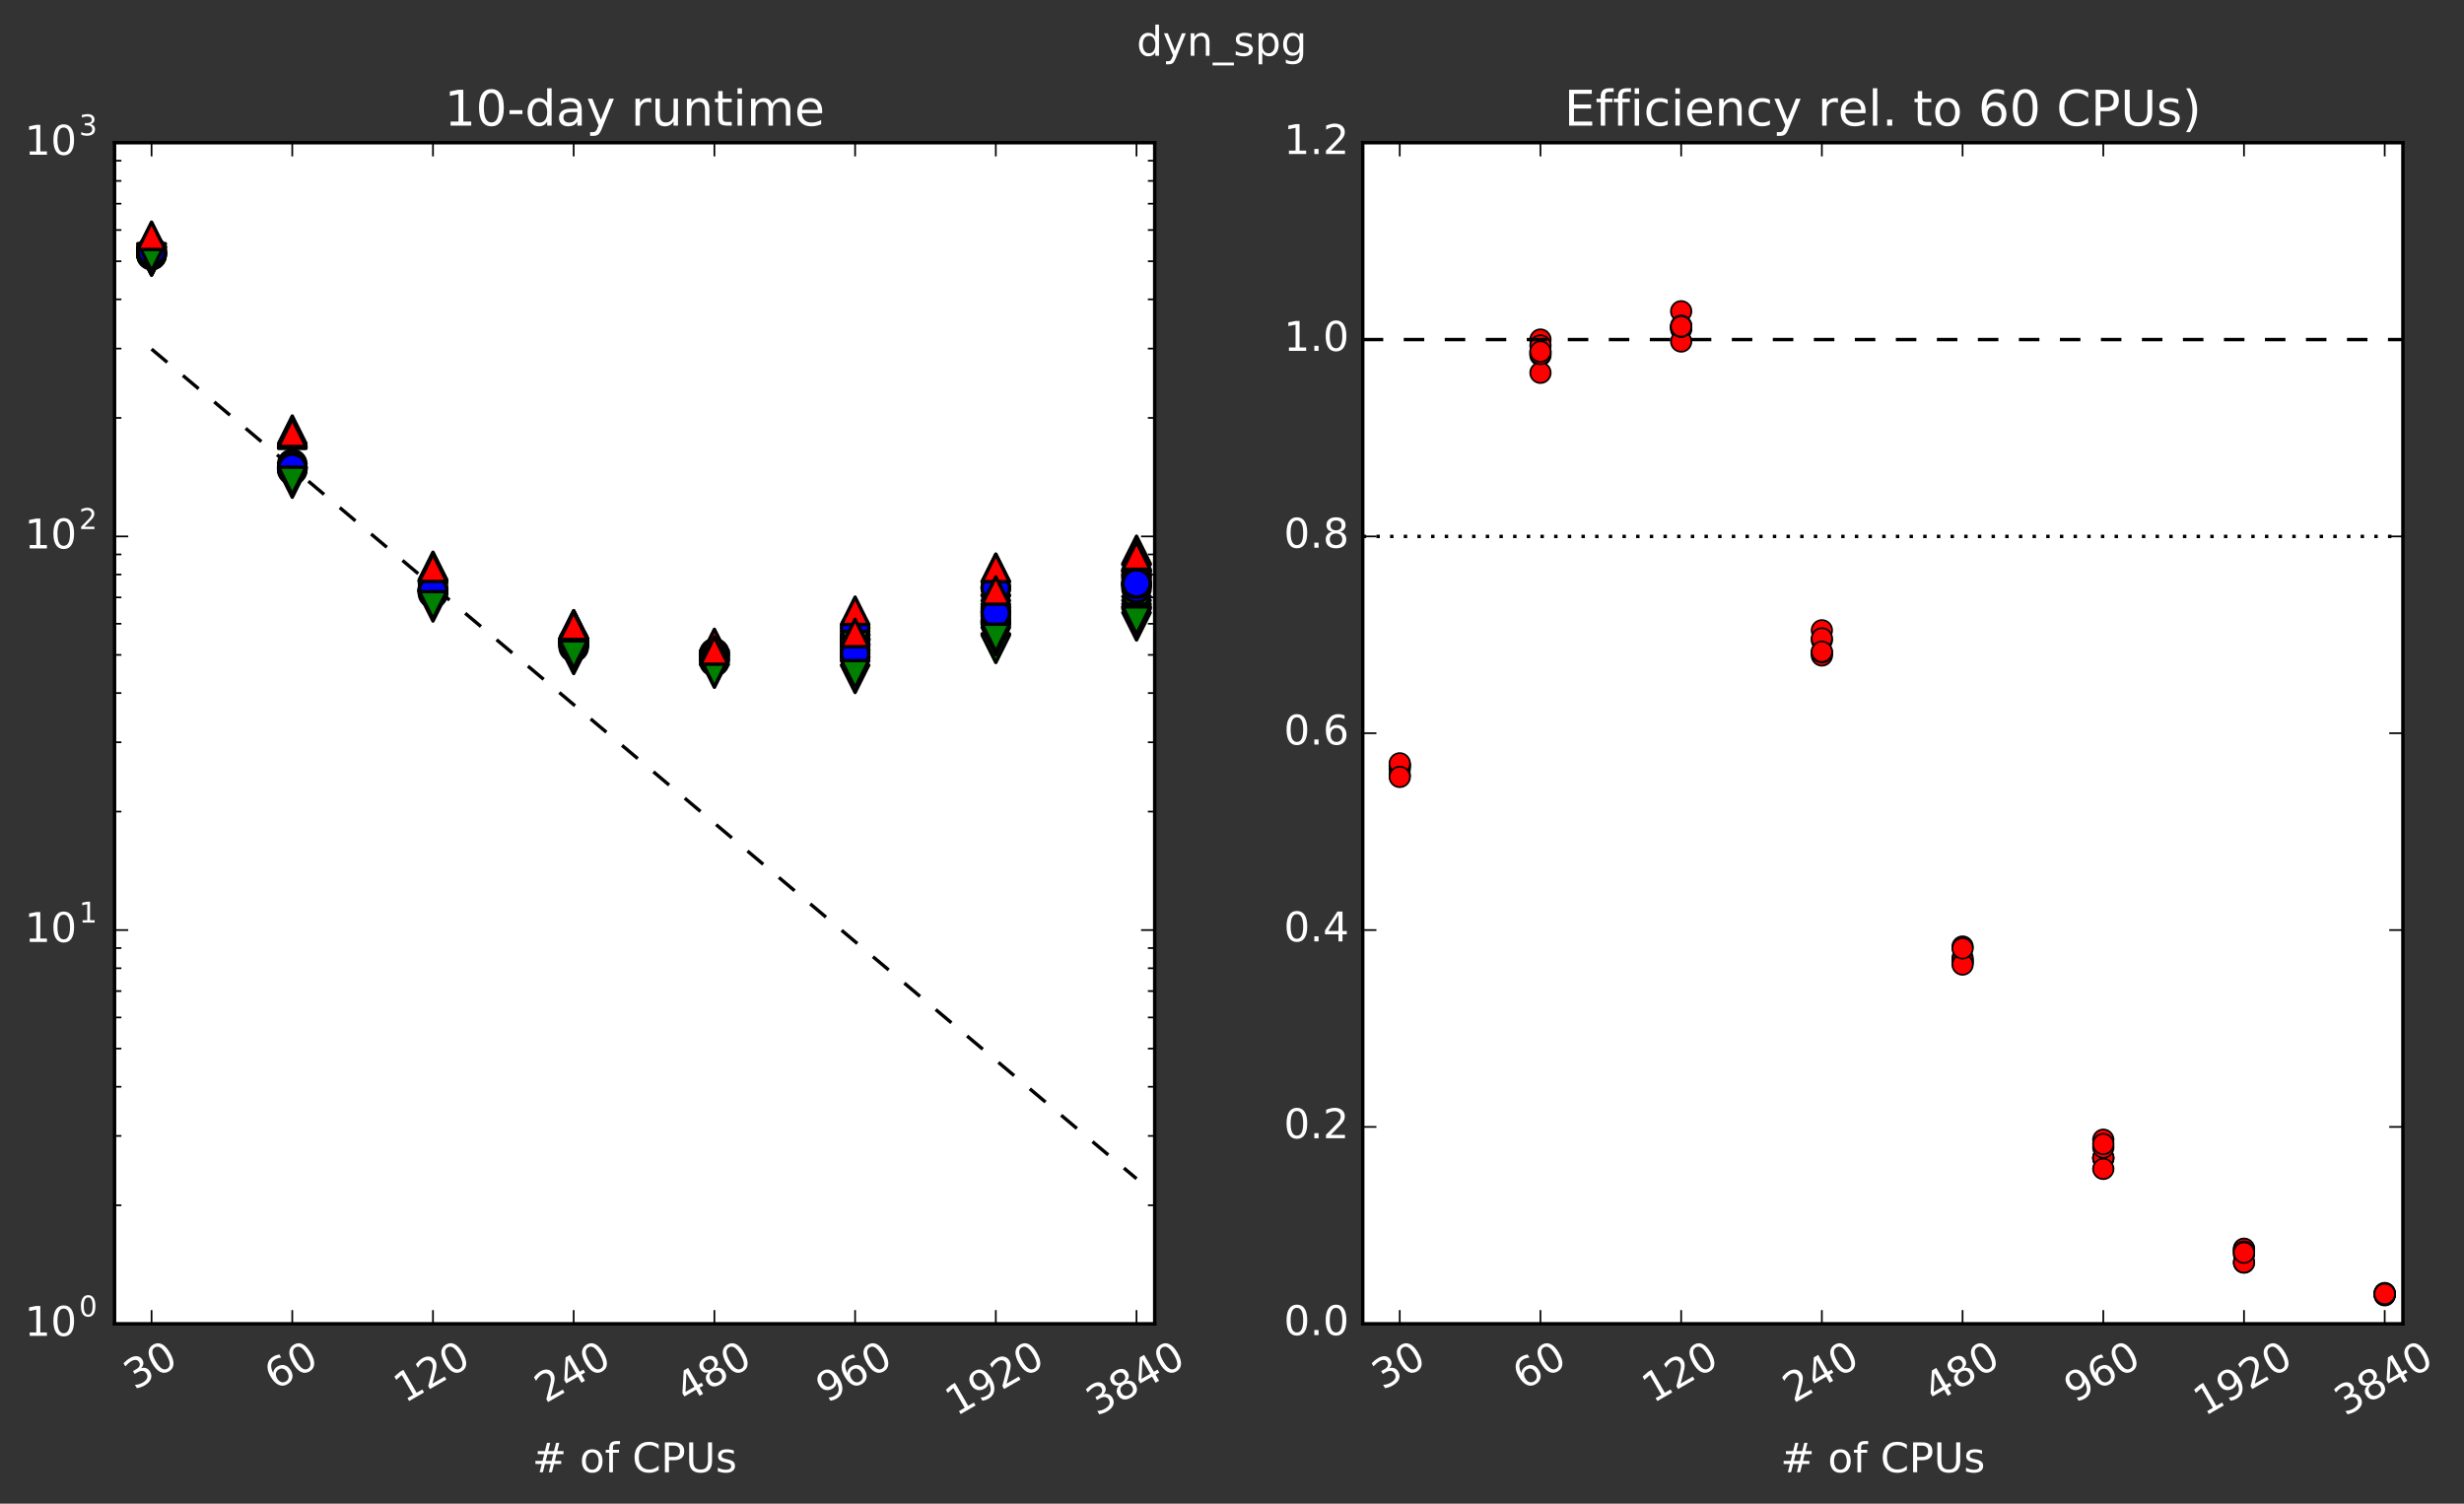 <?xml version="1.0" encoding="utf-8" standalone="no"?>
<!DOCTYPE svg PUBLIC "-//W3C//DTD SVG 1.1//EN"
  "http://www.w3.org/Graphics/SVG/1.1/DTD/svg11.dtd">
<!-- Created with matplotlib (http://matplotlib.org/) -->
<svg height="440pt" version="1.1" viewBox="0 0 721 440" width="721pt" xmlns="http://www.w3.org/2000/svg" xmlns:xlink="http://www.w3.org/1999/xlink">
 <rect x="0" y="0" width="721" height="440" fill="#333333" stroke="none"/>
 <defs>
  <style type="text/css">
*{stroke-linecap:butt;stroke-linejoin:round;stroke-miterlimit:100000;}
  </style>
 </defs>
 <g id="figure_1">
  <g id="patch_1">
   <path d="M 0 440.502 
L 721.125 440.502 
L 721.125 0 
L 0 0 
L 0 440.502 
z
" style="fill:none;"/>
  </g>
  <g id="axes_1">
   <g id="patch_2">
    <path d="M 33.52 387.36 
L 337.884 387.36 
L 337.884 41.76 
L 33.52 41.76 
z
" style="fill:#ffffff;"/>
   </g>
   <g id="line2d_1">
    <path clip-path="url(#pe91707f5aa)" d="M 44.35 102.154 
L 85.523 136.833 
L 126.696 171.511 
L 167.869 206.19 
L 209.042 240.869 
L 250.215 275.547 
L 291.388 310.226 
L 332.561 344.905 
" style="fill:none;stroke:#000000;stroke-dasharray:6,6;stroke-dashoffset:0.0;"/>
   </g>
   <g id="line2d_2">
    <defs>
     <path d="M 0 4 
C 1.061 4 2.078 3.579 2.828 2.828 
C 3.579 2.078 4 1.061 4 0 
C 4 -1.061 3.579 -2.078 2.828 -2.828 
C 2.078 -3.579 1.061 -4 0 -4 
C -1.061 -4 -2.078 -3.579 -2.828 -2.828 
C -3.579 -2.078 -4 -1.061 -4 0 
C -4 1.061 -3.579 2.078 -2.828 2.828 
C -2.078 3.579 -1.061 4 0 4 
z
" id="m896142b65f" style="stroke:#000000;"/>
    </defs>
    <g clip-path="url(#pe91707f5aa)">
     <use style="fill:#0000ff;stroke:#000000;" x="209.042" xlink:href="#m896142b65f" y="191.577"/>
    </g>
   </g>
   <g id="line2d_3">
    <defs>
     <path d="M -0 4 
L 4 -4 
L -4 -4 
z
" id="m5ae56ef3e7" style="stroke:#000000;stroke-linejoin:miter;"/>
    </defs>
    <g clip-path="url(#pe91707f5aa)">
     <use style="fill:#008000;stroke:#000000;stroke-linejoin:miter;" x="209.042" xlink:href="#m5ae56ef3e7" y="194.933"/>
    </g>
   </g>
   <g id="line2d_4">
    <defs>
     <path d="M 0 -4 
L -4 4 
L 4 4 
z
" id="m9477934957" style="stroke:#000000;stroke-linejoin:miter;"/>
    </defs>
    <g clip-path="url(#pe91707f5aa)">
     <use style="fill:#ff0000;stroke:#000000;stroke-linejoin:miter;" x="209.042" xlink:href="#m9477934957" y="188.725"/>
    </g>
   </g>
   <g id="line2d_5">
    <g clip-path="url(#pe91707f5aa)">
     <use style="fill:#0000ff;stroke:#000000;" x="209.042" xlink:href="#m896142b65f" y="191.398"/>
    </g>
   </g>
   <g id="line2d_6">
    <g clip-path="url(#pe91707f5aa)">
     <use style="fill:#008000;stroke:#000000;stroke-linejoin:miter;" x="209.042" xlink:href="#m5ae56ef3e7" y="194.753"/>
    </g>
   </g>
   <g id="line2d_7">
    <g clip-path="url(#pe91707f5aa)">
     <use style="fill:#ff0000;stroke:#000000;stroke-linejoin:miter;" x="209.042" xlink:href="#m9477934957" y="188.533"/>
    </g>
   </g>
   <g id="line2d_8">
    <g clip-path="url(#pe91707f5aa)">
     <use style="fill:#0000ff;stroke:#000000;" x="209.042" xlink:href="#m896142b65f" y="192.041"/>
    </g>
   </g>
   <g id="line2d_9">
    <g clip-path="url(#pe91707f5aa)">
     <use style="fill:#008000;stroke:#000000;stroke-linejoin:miter;" x="209.042" xlink:href="#m5ae56ef3e7" y="195.43"/>
    </g>
   </g>
   <g id="line2d_10">
    <g clip-path="url(#pe91707f5aa)">
     <use style="fill:#ff0000;stroke:#000000;stroke-linejoin:miter;" x="209.042" xlink:href="#m9477934957" y="189.176"/>
    </g>
   </g>
   <g id="line2d_11">
    <g clip-path="url(#pe91707f5aa)">
     <use style="fill:#0000ff;stroke:#000000;" x="209.042" xlink:href="#m896142b65f" y="193.578"/>
    </g>
   </g>
   <g id="line2d_12">
    <g clip-path="url(#pe91707f5aa)">
     <use style="fill:#008000;stroke:#000000;stroke-linejoin:miter;" x="209.042" xlink:href="#m5ae56ef3e7" y="197.094"/>
    </g>
   </g>
   <g id="line2d_13">
    <g clip-path="url(#pe91707f5aa)">
     <use style="fill:#ff0000;stroke:#000000;stroke-linejoin:miter;" x="209.042" xlink:href="#m9477934957" y="190.577"/>
    </g>
   </g>
   <g id="line2d_14">
    <g clip-path="url(#pe91707f5aa)">
     <use style="fill:#0000ff;stroke:#000000;" x="209.042" xlink:href="#m896142b65f" y="191.735"/>
    </g>
   </g>
   <g id="line2d_15">
    <g clip-path="url(#pe91707f5aa)">
     <use style="fill:#008000;stroke:#000000;stroke-linejoin:miter;" x="209.042" xlink:href="#m5ae56ef3e7" y="194.435"/>
    </g>
   </g>
   <g id="line2d_16">
    <g clip-path="url(#pe91707f5aa)">
     <use style="fill:#ff0000;stroke:#000000;stroke-linejoin:miter;" x="209.042" xlink:href="#m9477934957" y="189.004"/>
    </g>
   </g>
   <g id="line2d_17">
    <g clip-path="url(#pe91707f5aa)">
     <use style="fill:#0000ff;stroke:#000000;" x="209.042" xlink:href="#m896142b65f" y="191.131"/>
    </g>
   </g>
   <g id="line2d_18">
    <g clip-path="url(#pe91707f5aa)">
     <use style="fill:#008000;stroke:#000000;stroke-linejoin:miter;" x="209.042" xlink:href="#m5ae56ef3e7" y="194.276"/>
    </g>
   </g>
   <g id="line2d_19">
    <g clip-path="url(#pe91707f5aa)">
     <use style="fill:#ff0000;stroke:#000000;stroke-linejoin:miter;" x="209.042" xlink:href="#m9477934957" y="188.138"/>
    </g>
   </g>
   <g id="line2d_20">
    <g clip-path="url(#pe91707f5aa)">
     <use style="fill:#0000ff;stroke:#000000;" x="209.042" xlink:href="#m896142b65f" y="193.337"/>
    </g>
   </g>
   <g id="line2d_21">
    <g clip-path="url(#pe91707f5aa)">
     <use style="fill:#008000;stroke:#000000;stroke-linejoin:miter;" x="209.042" xlink:href="#m5ae56ef3e7" y="196.945"/>
    </g>
   </g>
   <g id="line2d_22">
    <g clip-path="url(#pe91707f5aa)">
     <use style="fill:#ff0000;stroke:#000000;stroke-linejoin:miter;" x="209.042" xlink:href="#m9477934957" y="190.365"/>
    </g>
   </g>
   <g id="line2d_23">
    <g clip-path="url(#pe91707f5aa)">
     <use style="fill:#0000ff;stroke:#000000;" x="44.35" xlink:href="#m896142b65f" y="73.636"/>
    </g>
   </g>
   <g id="line2d_24">
    <g clip-path="url(#pe91707f5aa)">
     <use style="fill:#008000;stroke:#000000;stroke-linejoin:miter;" x="44.35" xlink:href="#m5ae56ef3e7" y="75.442"/>
    </g>
   </g>
   <g id="line2d_25">
    <g clip-path="url(#pe91707f5aa)">
     <use style="fill:#ff0000;stroke:#000000;stroke-linejoin:miter;" x="44.35" xlink:href="#m9477934957" y="69.193"/>
    </g>
   </g>
   <g id="line2d_26">
    <g clip-path="url(#pe91707f5aa)">
     <use style="fill:#0000ff;stroke:#000000;" x="44.35" xlink:href="#m896142b65f" y="74.472"/>
    </g>
   </g>
   <g id="line2d_27">
    <g clip-path="url(#pe91707f5aa)">
     <use style="fill:#008000;stroke:#000000;stroke-linejoin:miter;" x="44.35" xlink:href="#m5ae56ef3e7" y="76.334"/>
    </g>
   </g>
   <g id="line2d_28">
    <g clip-path="url(#pe91707f5aa)">
     <use style="fill:#ff0000;stroke:#000000;stroke-linejoin:miter;" x="44.35" xlink:href="#m9477934957" y="69.95"/>
    </g>
   </g>
   <g id="line2d_29">
    <g clip-path="url(#pe91707f5aa)">
     <use style="fill:#0000ff;stroke:#000000;" x="44.35" xlink:href="#m896142b65f" y="74.155"/>
    </g>
   </g>
   <g id="line2d_30">
    <g clip-path="url(#pe91707f5aa)">
     <use style="fill:#008000;stroke:#000000;stroke-linejoin:miter;" x="44.35" xlink:href="#m5ae56ef3e7" y="76.039"/>
    </g>
   </g>
   <g id="line2d_31">
    <g clip-path="url(#pe91707f5aa)">
     <use style="fill:#ff0000;stroke:#000000;stroke-linejoin:miter;" x="44.35" xlink:href="#m9477934957" y="69.691"/>
    </g>
   </g>
   <g id="line2d_32">
    <g clip-path="url(#pe91707f5aa)">
     <use style="fill:#0000ff;stroke:#000000;" x="44.35" xlink:href="#m896142b65f" y="74.549"/>
    </g>
   </g>
   <g id="line2d_33">
    <g clip-path="url(#pe91707f5aa)">
     <use style="fill:#008000;stroke:#000000;stroke-linejoin:miter;" x="44.35" xlink:href="#m5ae56ef3e7" y="76.385"/>
    </g>
   </g>
   <g id="line2d_34">
    <g clip-path="url(#pe91707f5aa)">
     <use style="fill:#ff0000;stroke:#000000;stroke-linejoin:miter;" x="44.35" xlink:href="#m9477934957" y="70.049"/>
    </g>
   </g>
   <g id="line2d_35">
    <g clip-path="url(#pe91707f5aa)">
     <use style="fill:#0000ff;stroke:#000000;" x="44.35" xlink:href="#m896142b65f" y="74.389"/>
    </g>
   </g>
   <g id="line2d_36">
    <g clip-path="url(#pe91707f5aa)">
     <use style="fill:#008000;stroke:#000000;stroke-linejoin:miter;" x="44.35" xlink:href="#m5ae56ef3e7" y="76.207"/>
    </g>
   </g>
   <g id="line2d_37">
    <g clip-path="url(#pe91707f5aa)">
     <use style="fill:#ff0000;stroke:#000000;stroke-linejoin:miter;" x="44.35" xlink:href="#m9477934957" y="69.885"/>
    </g>
   </g>
   <g id="line2d_38">
    <g clip-path="url(#pe91707f5aa)">
     <use style="fill:#0000ff;stroke:#000000;" x="44.35" xlink:href="#m896142b65f" y="74.669"/>
    </g>
   </g>
   <g id="line2d_39">
    <g clip-path="url(#pe91707f5aa)">
     <use style="fill:#008000;stroke:#000000;stroke-linejoin:miter;" x="44.35" xlink:href="#m5ae56ef3e7" y="76.561"/>
    </g>
   </g>
   <g id="line2d_40">
    <g clip-path="url(#pe91707f5aa)">
     <use style="fill:#ff0000;stroke:#000000;stroke-linejoin:miter;" x="44.35" xlink:href="#m9477934957" y="70.135"/>
    </g>
   </g>
   <g id="line2d_41">
    <g clip-path="url(#pe91707f5aa)">
     <use style="fill:#0000ff;stroke:#000000;" x="44.35" xlink:href="#m896142b65f" y="73.441"/>
    </g>
   </g>
   <g id="line2d_42">
    <g clip-path="url(#pe91707f5aa)">
     <use style="fill:#008000;stroke:#000000;stroke-linejoin:miter;" x="44.35" xlink:href="#m5ae56ef3e7" y="75.267"/>
    </g>
   </g>
   <g id="line2d_43">
    <g clip-path="url(#pe91707f5aa)">
     <use style="fill:#ff0000;stroke:#000000;stroke-linejoin:miter;" x="44.35" xlink:href="#m9477934957" y="69.005"/>
    </g>
   </g>
   <g id="line2d_44">
    <g clip-path="url(#pe91707f5aa)">
     <use style="fill:#0000ff;stroke:#000000;" x="126.696" xlink:href="#m896142b65f" y="172.729"/>
    </g>
   </g>
   <g id="line2d_45">
    <g clip-path="url(#pe91707f5aa)">
     <use style="fill:#008000;stroke:#000000;stroke-linejoin:miter;" x="126.696" xlink:href="#m5ae56ef3e7" y="176.826"/>
    </g>
   </g>
   <g id="line2d_46">
    <g clip-path="url(#pe91707f5aa)">
     <use style="fill:#ff0000;stroke:#000000;stroke-linejoin:miter;" x="126.696" xlink:href="#m9477934957" y="165.972"/>
    </g>
   </g>
   <g id="line2d_47">
    <g clip-path="url(#pe91707f5aa)">
     <use style="fill:#0000ff;stroke:#000000;" x="126.696" xlink:href="#m896142b65f" y="172.775"/>
    </g>
   </g>
   <g id="line2d_48">
    <g clip-path="url(#pe91707f5aa)">
     <use style="fill:#008000;stroke:#000000;stroke-linejoin:miter;" x="126.696" xlink:href="#m5ae56ef3e7" y="176.948"/>
    </g>
   </g>
   <g id="line2d_49">
    <g clip-path="url(#pe91707f5aa)">
     <use style="fill:#ff0000;stroke:#000000;stroke-linejoin:miter;" x="126.696" xlink:href="#m9477934957" y="165.986"/>
    </g>
   </g>
   <g id="line2d_50">
    <g clip-path="url(#pe91707f5aa)">
     <use style="fill:#0000ff;stroke:#000000;" x="126.696" xlink:href="#m896142b65f" y="172.101"/>
    </g>
   </g>
   <g id="line2d_51">
    <g clip-path="url(#pe91707f5aa)">
     <use style="fill:#008000;stroke:#000000;stroke-linejoin:miter;" x="126.696" xlink:href="#m5ae56ef3e7" y="176.31"/>
    </g>
   </g>
   <g id="line2d_52">
    <g clip-path="url(#pe91707f5aa)">
     <use style="fill:#ff0000;stroke:#000000;stroke-linejoin:miter;" x="126.696" xlink:href="#m9477934957" y="165.587"/>
    </g>
   </g>
   <g id="line2d_53">
    <g clip-path="url(#pe91707f5aa)">
     <use style="fill:#0000ff;stroke:#000000;" x="126.696" xlink:href="#m896142b65f" y="172.846"/>
    </g>
   </g>
   <g id="line2d_54">
    <g clip-path="url(#pe91707f5aa)">
     <use style="fill:#008000;stroke:#000000;stroke-linejoin:miter;" x="126.696" xlink:href="#m5ae56ef3e7" y="176.942"/>
    </g>
   </g>
   <g id="line2d_55">
    <g clip-path="url(#pe91707f5aa)">
     <use style="fill:#ff0000;stroke:#000000;stroke-linejoin:miter;" x="126.696" xlink:href="#m9477934957" y="165.953"/>
    </g>
   </g>
   <g id="line2d_56">
    <g clip-path="url(#pe91707f5aa)">
     <use style="fill:#0000ff;stroke:#000000;" x="126.696" xlink:href="#m896142b65f" y="173.618"/>
    </g>
   </g>
   <g id="line2d_57">
    <g clip-path="url(#pe91707f5aa)">
     <use style="fill:#008000;stroke:#000000;stroke-linejoin:miter;" x="126.696" xlink:href="#m5ae56ef3e7" y="177.721"/>
    </g>
   </g>
   <g id="line2d_58">
    <g clip-path="url(#pe91707f5aa)">
     <use style="fill:#ff0000;stroke:#000000;stroke-linejoin:miter;" x="126.696" xlink:href="#m9477934957" y="166.716"/>
    </g>
   </g>
   <g id="line2d_59">
    <g clip-path="url(#pe91707f5aa)">
     <use style="fill:#0000ff;stroke:#000000;" x="126.696" xlink:href="#m896142b65f" y="172.898"/>
    </g>
   </g>
   <g id="line2d_60">
    <g clip-path="url(#pe91707f5aa)">
     <use style="fill:#008000;stroke:#000000;stroke-linejoin:miter;" x="126.696" xlink:href="#m5ae56ef3e7" y="176.929"/>
    </g>
   </g>
   <g id="line2d_61">
    <g clip-path="url(#pe91707f5aa)">
     <use style="fill:#ff0000;stroke:#000000;stroke-linejoin:miter;" x="126.696" xlink:href="#m9477934957" y="166.046"/>
    </g>
   </g>
   <g id="line2d_62">
    <g clip-path="url(#pe91707f5aa)">
     <use style="fill:#0000ff;stroke:#000000;" x="126.696" xlink:href="#m896142b65f" y="172.866"/>
    </g>
   </g>
   <g id="line2d_63">
    <g clip-path="url(#pe91707f5aa)">
     <use style="fill:#008000;stroke:#000000;stroke-linejoin:miter;" x="126.696" xlink:href="#m5ae56ef3e7" y="177.117"/>
    </g>
   </g>
   <g id="line2d_64">
    <g clip-path="url(#pe91707f5aa)">
     <use style="fill:#ff0000;stroke:#000000;stroke-linejoin:miter;" x="126.696" xlink:href="#m9477934957" y="166.129"/>
    </g>
   </g>
   <g id="line2d_65">
    <g clip-path="url(#pe91707f5aa)">
     <use style="fill:#0000ff;stroke:#000000;" x="332.561" xlink:href="#m896142b65f" y="169.133"/>
    </g>
   </g>
   <g id="line2d_66">
    <g clip-path="url(#pe91707f5aa)">
     <use style="fill:#008000;stroke:#000000;stroke-linejoin:miter;" x="332.561" xlink:href="#m5ae56ef3e7" y="179.698"/>
    </g>
   </g>
   <g id="line2d_67">
    <g clip-path="url(#pe91707f5aa)">
     <use style="fill:#ff0000;stroke:#000000;stroke-linejoin:miter;" x="332.561" xlink:href="#m9477934957" y="161.26"/>
    </g>
   </g>
   <g id="line2d_68">
    <g clip-path="url(#pe91707f5aa)">
     <use style="fill:#0000ff;stroke:#000000;" x="332.561" xlink:href="#m896142b65f" y="171.169"/>
    </g>
   </g>
   <g id="line2d_69">
    <g clip-path="url(#pe91707f5aa)">
     <use style="fill:#008000;stroke:#000000;stroke-linejoin:miter;" x="332.561" xlink:href="#m5ae56ef3e7" y="182.172"/>
    </g>
   </g>
   <g id="line2d_70">
    <g clip-path="url(#pe91707f5aa)">
     <use style="fill:#ff0000;stroke:#000000;stroke-linejoin:miter;" x="332.561" xlink:href="#m9477934957" y="163.121"/>
    </g>
   </g>
   <g id="line2d_71">
    <g clip-path="url(#pe91707f5aa)">
     <use style="fill:#0000ff;stroke:#000000;" x="332.561" xlink:href="#m896142b65f" y="168.359"/>
    </g>
   </g>
   <g id="line2d_72">
    <g clip-path="url(#pe91707f5aa)">
     <use style="fill:#008000;stroke:#000000;stroke-linejoin:miter;" x="332.561" xlink:href="#m5ae56ef3e7" y="178.537"/>
    </g>
   </g>
   <g id="line2d_73">
    <g clip-path="url(#pe91707f5aa)">
     <use style="fill:#ff0000;stroke:#000000;stroke-linejoin:miter;" x="332.561" xlink:href="#m9477934957" y="160.904"/>
    </g>
   </g>
   <g id="line2d_74">
    <g clip-path="url(#pe91707f5aa)">
     <use style="fill:#0000ff;stroke:#000000;" x="332.561" xlink:href="#m896142b65f" y="170.815"/>
    </g>
   </g>
   <g id="line2d_75">
    <g clip-path="url(#pe91707f5aa)">
     <use style="fill:#008000;stroke:#000000;stroke-linejoin:miter;" x="332.561" xlink:href="#m5ae56ef3e7" y="180.744"/>
    </g>
   </g>
   <g id="line2d_76">
    <g clip-path="url(#pe91707f5aa)">
     <use style="fill:#ff0000;stroke:#000000;stroke-linejoin:miter;" x="332.561" xlink:href="#m9477934957" y="163.237"/>
    </g>
   </g>
   <g id="line2d_77">
    <g clip-path="url(#pe91707f5aa)">
     <use style="fill:#0000ff;stroke:#000000;" x="332.561" xlink:href="#m896142b65f" y="172.2"/>
    </g>
   </g>
   <g id="line2d_78">
    <g clip-path="url(#pe91707f5aa)">
     <use style="fill:#008000;stroke:#000000;stroke-linejoin:miter;" x="332.561" xlink:href="#m5ae56ef3e7" y="183.264"/>
    </g>
   </g>
   <g id="line2d_79">
    <g clip-path="url(#pe91707f5aa)">
     <use style="fill:#ff0000;stroke:#000000;stroke-linejoin:miter;" x="332.561" xlink:href="#m9477934957" y="164.112"/>
    </g>
   </g>
   <g id="line2d_80">
    <g clip-path="url(#pe91707f5aa)">
     <use style="fill:#0000ff;stroke:#000000;" x="332.561" xlink:href="#m896142b65f" y="170.852"/>
    </g>
   </g>
   <g id="line2d_81">
    <g clip-path="url(#pe91707f5aa)">
     <use style="fill:#008000;stroke:#000000;stroke-linejoin:miter;" x="332.561" xlink:href="#m5ae56ef3e7" y="181.581"/>
    </g>
   </g>
   <g id="line2d_82">
    <g clip-path="url(#pe91707f5aa)">
     <use style="fill:#ff0000;stroke:#000000;stroke-linejoin:miter;" x="332.561" xlink:href="#m9477934957" y="162.947"/>
    </g>
   </g>
   <g id="line2d_83">
    <g clip-path="url(#pe91707f5aa)">
     <use style="fill:#0000ff;stroke:#000000;" x="332.561" xlink:href="#m896142b65f" y="170.701"/>
    </g>
   </g>
   <g id="line2d_84">
    <g clip-path="url(#pe91707f5aa)">
     <use style="fill:#008000;stroke:#000000;stroke-linejoin:miter;" x="332.561" xlink:href="#m5ae56ef3e7" y="181.597"/>
    </g>
   </g>
   <g id="line2d_85">
    <g clip-path="url(#pe91707f5aa)">
     <use style="fill:#ff0000;stroke:#000000;stroke-linejoin:miter;" x="332.561" xlink:href="#m9477934957" y="162.579"/>
    </g>
   </g>
   <g id="line2d_86">
    <g clip-path="url(#pe91707f5aa)">
     <use style="fill:#0000ff;stroke:#000000;" x="85.523" xlink:href="#m896142b65f" y="136.896"/>
    </g>
   </g>
   <g id="line2d_87">
    <g clip-path="url(#pe91707f5aa)">
     <use style="fill:#008000;stroke:#000000;stroke-linejoin:miter;" x="85.523" xlink:href="#m5ae56ef3e7" y="140.858"/>
    </g>
   </g>
   <g id="line2d_88">
    <g clip-path="url(#pe91707f5aa)">
     <use style="fill:#ff0000;stroke:#000000;stroke-linejoin:miter;" x="85.523" xlink:href="#m9477934957" y="126.669"/>
    </g>
   </g>
   <g id="line2d_89">
    <g clip-path="url(#pe91707f5aa)">
     <use style="fill:#0000ff;stroke:#000000;" x="85.523" xlink:href="#m896142b65f" y="137.522"/>
    </g>
   </g>
   <g id="line2d_90">
    <g clip-path="url(#pe91707f5aa)">
     <use style="fill:#008000;stroke:#000000;stroke-linejoin:miter;" x="85.523" xlink:href="#m5ae56ef3e7" y="141.497"/>
    </g>
   </g>
   <g id="line2d_91">
    <g clip-path="url(#pe91707f5aa)">
     <use style="fill:#ff0000;stroke:#000000;stroke-linejoin:miter;" x="85.523" xlink:href="#m9477934957" y="127.153"/>
    </g>
   </g>
   <g id="line2d_92">
    <g clip-path="url(#pe91707f5aa)">
     <use style="fill:#0000ff;stroke:#000000;" x="85.523" xlink:href="#m896142b65f" y="136.721"/>
    </g>
   </g>
   <g id="line2d_93">
    <g clip-path="url(#pe91707f5aa)">
     <use style="fill:#008000;stroke:#000000;stroke-linejoin:miter;" x="85.523" xlink:href="#m5ae56ef3e7" y="140.557"/>
    </g>
   </g>
   <g id="line2d_94">
    <g clip-path="url(#pe91707f5aa)">
     <use style="fill:#ff0000;stroke:#000000;stroke-linejoin:miter;" x="85.523" xlink:href="#m9477934957" y="126.521"/>
    </g>
   </g>
   <g id="line2d_95">
    <g clip-path="url(#pe91707f5aa)">
     <use style="fill:#0000ff;stroke:#000000;" x="85.523" xlink:href="#m896142b65f" y="135.804"/>
    </g>
   </g>
   <g id="line2d_96">
    <g clip-path="url(#pe91707f5aa)">
     <use style="fill:#008000;stroke:#000000;stroke-linejoin:miter;" x="85.523" xlink:href="#m5ae56ef3e7" y="139.582"/>
    </g>
   </g>
   <g id="line2d_97">
    <g clip-path="url(#pe91707f5aa)">
     <use style="fill:#ff0000;stroke:#000000;stroke-linejoin:miter;" x="85.523" xlink:href="#m9477934957" y="125.731"/>
    </g>
   </g>
   <g id="line2d_98">
    <g clip-path="url(#pe91707f5aa)">
     <use style="fill:#0000ff;stroke:#000000;" x="85.523" xlink:href="#m896142b65f" y="137.218"/>
    </g>
   </g>
   <g id="line2d_99">
    <g clip-path="url(#pe91707f5aa)">
     <use style="fill:#008000;stroke:#000000;stroke-linejoin:miter;" x="85.523" xlink:href="#m5ae56ef3e7" y="141.055"/>
    </g>
   </g>
   <g id="line2d_100">
    <g clip-path="url(#pe91707f5aa)">
     <use style="fill:#ff0000;stroke:#000000;stroke-linejoin:miter;" x="85.523" xlink:href="#m9477934957" y="127.143"/>
    </g>
   </g>
   <g id="line2d_101">
    <g clip-path="url(#pe91707f5aa)">
     <use style="fill:#0000ff;stroke:#000000;" x="85.523" xlink:href="#m896142b65f" y="136.781"/>
    </g>
   </g>
   <g id="line2d_102">
    <g clip-path="url(#pe91707f5aa)">
     <use style="fill:#008000;stroke:#000000;stroke-linejoin:miter;" x="85.523" xlink:href="#m5ae56ef3e7" y="140.548"/>
    </g>
   </g>
   <g id="line2d_103">
    <g clip-path="url(#pe91707f5aa)">
     <use style="fill:#ff0000;stroke:#000000;stroke-linejoin:miter;" x="85.523" xlink:href="#m9477934957" y="126.531"/>
    </g>
   </g>
   <g id="line2d_104">
    <g clip-path="url(#pe91707f5aa)">
     <use style="fill:#0000ff;stroke:#000000;" x="85.523" xlink:href="#m896142b65f" y="136.905"/>
    </g>
   </g>
   <g id="line2d_105">
    <g clip-path="url(#pe91707f5aa)">
     <use style="fill:#008000;stroke:#000000;stroke-linejoin:miter;" x="85.523" xlink:href="#m5ae56ef3e7" y="140.697"/>
    </g>
   </g>
   <g id="line2d_106">
    <g clip-path="url(#pe91707f5aa)">
     <use style="fill:#ff0000;stroke:#000000;stroke-linejoin:miter;" x="85.523" xlink:href="#m9477934957" y="126.647"/>
    </g>
   </g>
   <g id="line2d_107">
    <g clip-path="url(#pe91707f5aa)">
     <use style="fill:#0000ff;stroke:#000000;" x="167.869" xlink:href="#m896142b65f" y="188.644"/>
    </g>
   </g>
   <g id="line2d_108">
    <g clip-path="url(#pe91707f5aa)">
     <use style="fill:#008000;stroke:#000000;stroke-linejoin:miter;" x="167.869" xlink:href="#m5ae56ef3e7" y="192.249"/>
    </g>
   </g>
   <g id="line2d_109">
    <g clip-path="url(#pe91707f5aa)">
     <use style="fill:#ff0000;stroke:#000000;stroke-linejoin:miter;" x="167.869" xlink:href="#m9477934957" y="183.789"/>
    </g>
   </g>
   <g id="line2d_110">
    <g clip-path="url(#pe91707f5aa)">
     <use style="fill:#0000ff;stroke:#000000;" x="167.869" xlink:href="#m896142b65f" y="187.639"/>
    </g>
   </g>
   <g id="line2d_111">
    <g clip-path="url(#pe91707f5aa)">
     <use style="fill:#008000;stroke:#000000;stroke-linejoin:miter;" x="167.869" xlink:href="#m5ae56ef3e7" y="191.096"/>
    </g>
   </g>
   <g id="line2d_112">
    <g clip-path="url(#pe91707f5aa)">
     <use style="fill:#ff0000;stroke:#000000;stroke-linejoin:miter;" x="167.869" xlink:href="#m9477934957" y="182.688"/>
    </g>
   </g>
   <g id="line2d_113">
    <g clip-path="url(#pe91707f5aa)">
     <use style="fill:#0000ff;stroke:#000000;" x="167.869" xlink:href="#m896142b65f" y="189.362"/>
    </g>
   </g>
   <g id="line2d_114">
    <g clip-path="url(#pe91707f5aa)">
     <use style="fill:#008000;stroke:#000000;stroke-linejoin:miter;" x="167.869" xlink:href="#m5ae56ef3e7" y="193.086"/>
    </g>
   </g>
   <g id="line2d_115">
    <g clip-path="url(#pe91707f5aa)">
     <use style="fill:#ff0000;stroke:#000000;stroke-linejoin:miter;" x="167.869" xlink:href="#m9477934957" y="184.511"/>
    </g>
   </g>
   <g id="line2d_116">
    <g clip-path="url(#pe91707f5aa)">
     <use style="fill:#0000ff;stroke:#000000;" x="167.869" xlink:href="#m896142b65f" y="187.512"/>
    </g>
   </g>
   <g id="line2d_117">
    <g clip-path="url(#pe91707f5aa)">
     <use style="fill:#008000;stroke:#000000;stroke-linejoin:miter;" x="167.869" xlink:href="#m5ae56ef3e7" y="191.173"/>
    </g>
   </g>
   <g id="line2d_118">
    <g clip-path="url(#pe91707f5aa)">
     <use style="fill:#ff0000;stroke:#000000;stroke-linejoin:miter;" x="167.869" xlink:href="#m9477934957" y="182.73"/>
    </g>
   </g>
   <g id="line2d_119">
    <g clip-path="url(#pe91707f5aa)">
     <use style="fill:#0000ff;stroke:#000000;" x="167.869" xlink:href="#m896142b65f" y="187.746"/>
    </g>
   </g>
   <g id="line2d_120">
    <g clip-path="url(#pe91707f5aa)">
     <use style="fill:#008000;stroke:#000000;stroke-linejoin:miter;" x="167.869" xlink:href="#m5ae56ef3e7" y="191.468"/>
    </g>
   </g>
   <g id="line2d_121">
    <g clip-path="url(#pe91707f5aa)">
     <use style="fill:#ff0000;stroke:#000000;stroke-linejoin:miter;" x="167.869" xlink:href="#m9477934957" y="182.902"/>
    </g>
   </g>
   <g id="line2d_122">
    <g clip-path="url(#pe91707f5aa)">
     <use style="fill:#0000ff;stroke:#000000;" x="167.869" xlink:href="#m896142b65f" y="188.777"/>
    </g>
   </g>
   <g id="line2d_123">
    <g clip-path="url(#pe91707f5aa)">
     <use style="fill:#008000;stroke:#000000;stroke-linejoin:miter;" x="167.869" xlink:href="#m5ae56ef3e7" y="192.694"/>
    </g>
   </g>
   <g id="line2d_124">
    <g clip-path="url(#pe91707f5aa)">
     <use style="fill:#ff0000;stroke:#000000;stroke-linejoin:miter;" x="167.869" xlink:href="#m9477934957" y="183.791"/>
    </g>
   </g>
   <g id="line2d_125">
    <g clip-path="url(#pe91707f5aa)">
     <use style="fill:#0000ff;stroke:#000000;" x="167.869" xlink:href="#m896142b65f" y="187.795"/>
    </g>
   </g>
   <g id="line2d_126">
    <g clip-path="url(#pe91707f5aa)">
     <use style="fill:#008000;stroke:#000000;stroke-linejoin:miter;" x="167.869" xlink:href="#m5ae56ef3e7" y="191.524"/>
    </g>
   </g>
   <g id="line2d_127">
    <g clip-path="url(#pe91707f5aa)">
     <use style="fill:#ff0000;stroke:#000000;stroke-linejoin:miter;" x="167.869" xlink:href="#m9477934957" y="183.106"/>
    </g>
   </g>
   <g id="line2d_128">
    <g clip-path="url(#pe91707f5aa)">
     <use style="fill:#0000ff;stroke:#000000;" x="291.388" xlink:href="#m896142b65f" y="178.275"/>
    </g>
   </g>
   <g id="line2d_129">
    <g clip-path="url(#pe91707f5aa)">
     <use style="fill:#008000;stroke:#000000;stroke-linejoin:miter;" x="291.388" xlink:href="#m5ae56ef3e7" y="185.323"/>
    </g>
   </g>
   <g id="line2d_130">
    <g clip-path="url(#pe91707f5aa)">
     <use style="fill:#ff0000;stroke:#000000;stroke-linejoin:miter;" x="291.388" xlink:href="#m9477934957" y="171.777"/>
    </g>
   </g>
   <g id="line2d_131">
    <g clip-path="url(#pe91707f5aa)">
     <use style="fill:#0000ff;stroke:#000000;" x="291.388" xlink:href="#m896142b65f" y="171.936"/>
    </g>
   </g>
   <g id="line2d_132">
    <g clip-path="url(#pe91707f5aa)">
     <use style="fill:#008000;stroke:#000000;stroke-linejoin:miter;" x="291.388" xlink:href="#m5ae56ef3e7" y="178.099"/>
    </g>
   </g>
   <g id="line2d_133">
    <g clip-path="url(#pe91707f5aa)">
     <use style="fill:#ff0000;stroke:#000000;stroke-linejoin:miter;" x="291.388" xlink:href="#m9477934957" y="166.168"/>
    </g>
   </g>
   <g id="line2d_134">
    <g clip-path="url(#pe91707f5aa)">
     <use style="fill:#0000ff;stroke:#000000;" x="291.388" xlink:href="#m896142b65f" y="172.065"/>
    </g>
   </g>
   <g id="line2d_135">
    <g clip-path="url(#pe91707f5aa)">
     <use style="fill:#008000;stroke:#000000;stroke-linejoin:miter;" x="291.388" xlink:href="#m5ae56ef3e7" y="178.265"/>
    </g>
   </g>
   <g id="line2d_136">
    <g clip-path="url(#pe91707f5aa)">
     <use style="fill:#ff0000;stroke:#000000;stroke-linejoin:miter;" x="291.388" xlink:href="#m9477934957" y="166.192"/>
    </g>
   </g>
   <g id="line2d_137">
    <g clip-path="url(#pe91707f5aa)">
     <use style="fill:#0000ff;stroke:#000000;" x="291.388" xlink:href="#m896142b65f" y="181.836"/>
    </g>
   </g>
   <g id="line2d_138">
    <g clip-path="url(#pe91707f5aa)">
     <use style="fill:#008000;stroke:#000000;stroke-linejoin:miter;" x="291.388" xlink:href="#m5ae56ef3e7" y="189.447"/>
    </g>
   </g>
   <g id="line2d_139">
    <g clip-path="url(#pe91707f5aa)">
     <use style="fill:#ff0000;stroke:#000000;stroke-linejoin:miter;" x="291.388" xlink:href="#m9477934957" y="174.837"/>
    </g>
   </g>
   <g id="line2d_140">
    <g clip-path="url(#pe91707f5aa)">
     <use style="fill:#0000ff;stroke:#000000;" x="291.388" xlink:href="#m896142b65f" y="182.144"/>
    </g>
   </g>
   <g id="line2d_141">
    <g clip-path="url(#pe91707f5aa)">
     <use style="fill:#008000;stroke:#000000;stroke-linejoin:miter;" x="291.388" xlink:href="#m5ae56ef3e7" y="189.857"/>
    </g>
   </g>
   <g id="line2d_142">
    <g clip-path="url(#pe91707f5aa)">
     <use style="fill:#ff0000;stroke:#000000;stroke-linejoin:miter;" x="291.388" xlink:href="#m9477934957" y="175.133"/>
    </g>
   </g>
   <g id="line2d_143">
    <g clip-path="url(#pe91707f5aa)">
     <use style="fill:#0000ff;stroke:#000000;" x="291.388" xlink:href="#m896142b65f" y="180.241"/>
    </g>
   </g>
   <g id="line2d_144">
    <g clip-path="url(#pe91707f5aa)">
     <use style="fill:#008000;stroke:#000000;stroke-linejoin:miter;" x="291.388" xlink:href="#m5ae56ef3e7" y="187.598"/>
    </g>
   </g>
   <g id="line2d_145">
    <g clip-path="url(#pe91707f5aa)">
     <use style="fill:#ff0000;stroke:#000000;stroke-linejoin:miter;" x="291.388" xlink:href="#m9477934957" y="173.579"/>
    </g>
   </g>
   <g id="line2d_146">
    <g clip-path="url(#pe91707f5aa)">
     <use style="fill:#0000ff;stroke:#000000;" x="291.388" xlink:href="#m896142b65f" y="179.432"/>
    </g>
   </g>
   <g id="line2d_147">
    <g clip-path="url(#pe91707f5aa)">
     <use style="fill:#008000;stroke:#000000;stroke-linejoin:miter;" x="291.388" xlink:href="#m5ae56ef3e7" y="186.66"/>
    </g>
   </g>
   <g id="line2d_148">
    <g clip-path="url(#pe91707f5aa)">
     <use style="fill:#ff0000;stroke:#000000;stroke-linejoin:miter;" x="291.388" xlink:href="#m9477934957" y="172.809"/>
    </g>
   </g>
   <g id="line2d_149">
    <g clip-path="url(#pe91707f5aa)">
     <use style="fill:#0000ff;stroke:#000000;" x="250.215" xlink:href="#m896142b65f" y="186.986"/>
    </g>
   </g>
   <g id="line2d_150">
    <g clip-path="url(#pe91707f5aa)">
     <use style="fill:#008000;stroke:#000000;stroke-linejoin:miter;" x="250.215" xlink:href="#m5ae56ef3e7" y="192.434"/>
    </g>
   </g>
   <g id="line2d_151">
    <g clip-path="url(#pe91707f5aa)">
     <use style="fill:#ff0000;stroke:#000000;stroke-linejoin:miter;" x="250.215" xlink:href="#m9477934957" y="181.647"/>
    </g>
   </g>
   <g id="line2d_152">
    <g clip-path="url(#pe91707f5aa)">
     <use style="fill:#0000ff;stroke:#000000;" x="250.215" xlink:href="#m896142b65f" y="187.18"/>
    </g>
   </g>
   <g id="line2d_153">
    <g clip-path="url(#pe91707f5aa)">
     <use style="fill:#008000;stroke:#000000;stroke-linejoin:miter;" x="250.215" xlink:href="#m5ae56ef3e7" y="192.799"/>
    </g>
   </g>
   <g id="line2d_154">
    <g clip-path="url(#pe91707f5aa)">
     <use style="fill:#ff0000;stroke:#000000;stroke-linejoin:miter;" x="250.215" xlink:href="#m9477934957" y="181.756"/>
    </g>
   </g>
   <g id="line2d_155">
    <g clip-path="url(#pe91707f5aa)">
     <use style="fill:#0000ff;stroke:#000000;" x="250.215" xlink:href="#m896142b65f" y="192.356"/>
    </g>
   </g>
   <g id="line2d_156">
    <g clip-path="url(#pe91707f5aa)">
     <use style="fill:#008000;stroke:#000000;stroke-linejoin:miter;" x="250.215" xlink:href="#m5ae56ef3e7" y="198.633"/>
    </g>
   </g>
   <g id="line2d_157">
    <g clip-path="url(#pe91707f5aa)">
     <use style="fill:#ff0000;stroke:#000000;stroke-linejoin:miter;" x="250.215" xlink:href="#m9477934957" y="186.277"/>
    </g>
   </g>
   <g id="line2d_158">
    <g clip-path="url(#pe91707f5aa)">
     <use style="fill:#0000ff;stroke:#000000;" x="250.215" xlink:href="#m896142b65f" y="187.172"/>
    </g>
   </g>
   <g id="line2d_159">
    <g clip-path="url(#pe91707f5aa)">
     <use style="fill:#008000;stroke:#000000;stroke-linejoin:miter;" x="250.215" xlink:href="#m5ae56ef3e7" y="192.672"/>
    </g>
   </g>
   <g id="line2d_160">
    <g clip-path="url(#pe91707f5aa)">
     <use style="fill:#ff0000;stroke:#000000;stroke-linejoin:miter;" x="250.215" xlink:href="#m9477934957" y="181.856"/>
    </g>
   </g>
   <g id="line2d_161">
    <g clip-path="url(#pe91707f5aa)">
     <use style="fill:#0000ff;stroke:#000000;" x="250.215" xlink:href="#m896142b65f" y="190.172"/>
    </g>
   </g>
   <g id="line2d_162">
    <g clip-path="url(#pe91707f5aa)">
     <use style="fill:#008000;stroke:#000000;stroke-linejoin:miter;" x="250.215" xlink:href="#m5ae56ef3e7" y="196.1"/>
    </g>
   </g>
   <g id="line2d_163">
    <g clip-path="url(#pe91707f5aa)">
     <use style="fill:#ff0000;stroke:#000000;stroke-linejoin:miter;" x="250.215" xlink:href="#m9477934957" y="184.427"/>
    </g>
   </g>
   <g id="line2d_164">
    <g clip-path="url(#pe91707f5aa)">
     <use style="fill:#0000ff;stroke:#000000;" x="250.215" xlink:href="#m896142b65f" y="183.722"/>
    </g>
   </g>
   <g id="line2d_165">
    <g clip-path="url(#pe91707f5aa)">
     <use style="fill:#008000;stroke:#000000;stroke-linejoin:miter;" x="250.215" xlink:href="#m5ae56ef3e7" y="188.764"/>
    </g>
   </g>
   <g id="line2d_166">
    <g clip-path="url(#pe91707f5aa)">
     <use style="fill:#ff0000;stroke:#000000;stroke-linejoin:miter;" x="250.215" xlink:href="#m9477934957" y="178.729"/>
    </g>
   </g>
   <g id="line2d_167">
    <g clip-path="url(#pe91707f5aa)">
     <use style="fill:#0000ff;stroke:#000000;" x="250.215" xlink:href="#m896142b65f" y="191.166"/>
    </g>
   </g>
   <g id="line2d_168">
    <g clip-path="url(#pe91707f5aa)">
     <use style="fill:#008000;stroke:#000000;stroke-linejoin:miter;" x="250.215" xlink:href="#m5ae56ef3e7" y="197.293"/>
    </g>
   </g>
   <g id="line2d_169">
    <g clip-path="url(#pe91707f5aa)">
     <use style="fill:#ff0000;stroke:#000000;stroke-linejoin:miter;" x="250.215" xlink:href="#m9477934957" y="185.222"/>
    </g>
   </g>
   <g id="patch_3">
    <path d="M 33.52 387.36 
L 33.52 41.76 
" style="fill:none;stroke:#000000;stroke-linecap:square;stroke-linejoin:miter;"/>
   </g>
   <g id="patch_4">
    <path d="M 33.52 387.36 
L 337.884 387.36 
" style="fill:none;stroke:#000000;stroke-linecap:square;stroke-linejoin:miter;"/>
   </g>
   <g id="patch_5">
    <path d="M 337.884 387.36 
L 337.884 41.76 
" style="fill:none;stroke:#000000;stroke-linecap:square;stroke-linejoin:miter;"/>
   </g>
   <g id="patch_6">
    <path d="M 33.52 41.76 
L 337.884 41.76 
" style="fill:none;stroke:#000000;stroke-linecap:square;stroke-linejoin:miter;"/>
   </g>
   <g id="matplotlib.axis_1">
    <g id="xtick_1">
     <g id="line2d_170">
      <defs>
       <path d="M 0 0 
L 0 -4 
" id="mda64e4a949" style="stroke:#000000;stroke-width:0.5;"/>
      </defs>
      <g>
       <use style="stroke:#000000;stroke-width:0.5;" x="44.35" xlink:href="#mda64e4a949" y="387.36"/>
      </g>
     </g>
     <g id="line2d_171">
      <defs>
       <path d="M 0 0 
L 0 4 
" id="m39e053b546" style="stroke:#000000;stroke-width:0.5;"/>
      </defs>
      <g>
       <use style="stroke:#000000;stroke-width:0.5;" x="44.35" xlink:href="#m39e053b546" y="41.76"/>
      </g>
     </g>
     <g id="text_1">
      <!-- 30 -->
      <defs>
       <path d="M 31.781 66.406 
Q 24.172 66.406 20.328 58.906 
Q 16.5 51.422 16.5 36.375 
Q 16.5 21.391 20.328 13.891 
Q 24.172 6.391 31.781 6.391 
Q 39.453 6.391 43.281 13.891 
Q 47.125 21.391 47.125 36.375 
Q 47.125 51.422 43.281 58.906 
Q 39.453 66.406 31.781 66.406 
M 31.781 74.219 
Q 44.047 74.219 50.516 64.516 
Q 56.984 54.828 56.984 36.375 
Q 56.984 17.969 50.516 8.266 
Q 44.047 -1.422 31.781 -1.422 
Q 19.531 -1.422 13.062 8.266 
Q 6.594 17.969 6.594 36.375 
Q 6.594 54.828 13.062 64.516 
Q 19.531 74.219 31.781 74.219 
" id="BitstreamVeraSans-Roman-30"/>
       <path d="M 40.578 39.312 
Q 47.656 37.797 51.625 33 
Q 55.609 28.219 55.609 21.188 
Q 55.609 10.406 48.188 4.484 
Q 40.766 -1.422 27.094 -1.422 
Q 22.516 -1.422 17.656 -0.516 
Q 12.797 0.391 7.625 2.203 
L 7.625 11.719 
Q 11.719 9.328 16.594 8.109 
Q 21.484 6.891 26.812 6.891 
Q 36.078 6.891 40.938 10.547 
Q 45.797 14.203 45.797 21.188 
Q 45.797 27.641 41.281 31.266 
Q 36.766 34.906 28.719 34.906 
L 20.219 34.906 
L 20.219 43.016 
L 29.109 43.016 
Q 36.375 43.016 40.234 45.922 
Q 44.094 48.828 44.094 54.297 
Q 44.094 59.906 40.109 62.906 
Q 36.141 65.922 28.719 65.922 
Q 24.656 65.922 20.016 65.031 
Q 15.375 64.156 9.812 62.312 
L 9.812 71.094 
Q 15.438 72.656 20.344 73.438 
Q 25.25 74.219 29.594 74.219 
Q 40.828 74.219 47.359 69.109 
Q 53.906 64.016 53.906 55.328 
Q 53.906 49.266 50.438 45.094 
Q 46.969 40.922 40.578 39.312 
" id="BitstreamVeraSans-Roman-33"/>
      </defs>
      <g style="fill:#ffffff;" transform="translate(39.393 406.892)rotate(-30.0)scale(0.12 -0.12)">
       <use xlink:href="#BitstreamVeraSans-Roman-33"/>
       <use x="63.623" xlink:href="#BitstreamVeraSans-Roman-30"/>
      </g>
     </g>
    </g>
    <g id="xtick_2">
     <g id="line2d_172">
      <g>
       <use style="stroke:#000000;stroke-width:0.5;" x="85.523" xlink:href="#mda64e4a949" y="387.36"/>
      </g>
     </g>
     <g id="line2d_173">
      <g>
       <use style="stroke:#000000;stroke-width:0.5;" x="85.523" xlink:href="#m39e053b546" y="41.76"/>
      </g>
     </g>
     <g id="text_2">
      <!-- 60 -->
      <defs>
       <path d="M 33.016 40.375 
Q 26.375 40.375 22.484 35.828 
Q 18.609 31.297 18.609 23.391 
Q 18.609 15.531 22.484 10.953 
Q 26.375 6.391 33.016 6.391 
Q 39.656 6.391 43.531 10.953 
Q 47.406 15.531 47.406 23.391 
Q 47.406 31.297 43.531 35.828 
Q 39.656 40.375 33.016 40.375 
M 52.594 71.297 
L 52.594 62.312 
Q 48.875 64.062 45.094 64.984 
Q 41.312 65.922 37.594 65.922 
Q 27.828 65.922 22.672 59.328 
Q 17.531 52.734 16.797 39.406 
Q 19.672 43.656 24.016 45.922 
Q 28.375 48.188 33.594 48.188 
Q 44.578 48.188 50.953 41.516 
Q 57.328 34.859 57.328 23.391 
Q 57.328 12.156 50.688 5.359 
Q 44.047 -1.422 33.016 -1.422 
Q 20.359 -1.422 13.672 8.266 
Q 6.984 17.969 6.984 36.375 
Q 6.984 53.656 15.188 63.938 
Q 23.391 74.219 37.203 74.219 
Q 40.922 74.219 44.703 73.484 
Q 48.484 72.75 52.594 71.297 
" id="BitstreamVeraSans-Roman-36"/>
      </defs>
      <g style="fill:#ffffff;" transform="translate(80.566 406.892)rotate(-30.0)scale(0.12 -0.12)">
       <use xlink:href="#BitstreamVeraSans-Roman-36"/>
       <use x="63.623" xlink:href="#BitstreamVeraSans-Roman-30"/>
      </g>
     </g>
    </g>
    <g id="xtick_3">
     <g id="line2d_174">
      <g>
       <use style="stroke:#000000;stroke-width:0.5;" x="126.696" xlink:href="#mda64e4a949" y="387.36"/>
      </g>
     </g>
     <g id="line2d_175">
      <g>
       <use style="stroke:#000000;stroke-width:0.5;" x="126.696" xlink:href="#m39e053b546" y="41.76"/>
      </g>
     </g>
     <g id="text_3">
      <!-- 120 -->
      <defs>
       <path d="M 19.188 8.297 
L 53.609 8.297 
L 53.609 0 
L 7.328 0 
L 7.328 8.297 
Q 12.938 14.109 22.625 23.891 
Q 32.328 33.688 34.812 36.531 
Q 39.547 41.844 41.422 45.531 
Q 43.312 49.219 43.312 52.781 
Q 43.312 58.594 39.234 62.25 
Q 35.156 65.922 28.609 65.922 
Q 23.969 65.922 18.812 64.312 
Q 13.672 62.703 7.812 59.422 
L 7.812 69.391 
Q 13.766 71.781 18.938 73 
Q 24.125 74.219 28.422 74.219 
Q 39.75 74.219 46.484 68.547 
Q 53.219 62.891 53.219 53.422 
Q 53.219 48.922 51.531 44.891 
Q 49.859 40.875 45.406 35.406 
Q 44.188 33.984 37.641 27.219 
Q 31.109 20.453 19.188 8.297 
" id="BitstreamVeraSans-Roman-32"/>
       <path d="M 12.406 8.297 
L 28.516 8.297 
L 28.516 63.922 
L 10.984 60.406 
L 10.984 69.391 
L 28.422 72.906 
L 38.281 72.906 
L 38.281 8.297 
L 54.391 8.297 
L 54.391 0 
L 12.406 0 
z
" id="BitstreamVeraSans-Roman-31"/>
      </defs>
      <g style="fill:#ffffff;" transform="translate(118.433 410.709)rotate(-30.0)scale(0.12 -0.12)">
       <use xlink:href="#BitstreamVeraSans-Roman-31"/>
       <use x="63.623" xlink:href="#BitstreamVeraSans-Roman-32"/>
       <use x="127.246" xlink:href="#BitstreamVeraSans-Roman-30"/>
      </g>
     </g>
    </g>
    <g id="xtick_4">
     <g id="line2d_176">
      <g>
       <use style="stroke:#000000;stroke-width:0.5;" x="167.869" xlink:href="#mda64e4a949" y="387.36"/>
      </g>
     </g>
     <g id="line2d_177">
      <g>
       <use style="stroke:#000000;stroke-width:0.5;" x="167.869" xlink:href="#m39e053b546" y="41.76"/>
      </g>
     </g>
     <g id="text_4">
      <!-- 240 -->
      <defs>
       <path d="M 37.797 64.312 
L 12.891 25.391 
L 37.797 25.391 
z
M 35.203 72.906 
L 47.609 72.906 
L 47.609 25.391 
L 58.016 25.391 
L 58.016 17.188 
L 47.609 17.188 
L 47.609 0 
L 37.797 0 
L 37.797 17.188 
L 4.891 17.188 
L 4.891 26.703 
z
" id="BitstreamVeraSans-Roman-34"/>
      </defs>
      <g style="fill:#ffffff;" transform="translate(159.606 410.709)rotate(-30.0)scale(0.12 -0.12)">
       <use xlink:href="#BitstreamVeraSans-Roman-32"/>
       <use x="63.623" xlink:href="#BitstreamVeraSans-Roman-34"/>
       <use x="127.246" xlink:href="#BitstreamVeraSans-Roman-30"/>
      </g>
     </g>
    </g>
    <g id="xtick_5">
     <g id="line2d_178">
      <g>
       <use style="stroke:#000000;stroke-width:0.5;" x="209.042" xlink:href="#mda64e4a949" y="387.36"/>
      </g>
     </g>
     <g id="line2d_179">
      <g>
       <use style="stroke:#000000;stroke-width:0.5;" x="209.042" xlink:href="#m39e053b546" y="41.76"/>
      </g>
     </g>
     <g id="text_5">
      <!-- 480 -->
      <defs>
       <path d="M 31.781 34.625 
Q 24.75 34.625 20.719 30.859 
Q 16.703 27.094 16.703 20.516 
Q 16.703 13.922 20.719 10.156 
Q 24.75 6.391 31.781 6.391 
Q 38.812 6.391 42.859 10.172 
Q 46.922 13.969 46.922 20.516 
Q 46.922 27.094 42.891 30.859 
Q 38.875 34.625 31.781 34.625 
M 21.922 38.812 
Q 15.578 40.375 12.031 44.719 
Q 8.5 49.078 8.5 55.328 
Q 8.5 64.062 14.719 69.141 
Q 20.953 74.219 31.781 74.219 
Q 42.672 74.219 48.875 69.141 
Q 55.078 64.062 55.078 55.328 
Q 55.078 49.078 51.531 44.719 
Q 48 40.375 41.703 38.812 
Q 48.828 37.156 52.797 32.312 
Q 56.781 27.484 56.781 20.516 
Q 56.781 9.906 50.312 4.234 
Q 43.844 -1.422 31.781 -1.422 
Q 19.734 -1.422 13.25 4.234 
Q 6.781 9.906 6.781 20.516 
Q 6.781 27.484 10.781 32.312 
Q 14.797 37.156 21.922 38.812 
M 18.312 54.391 
Q 18.312 48.734 21.844 45.562 
Q 25.391 42.391 31.781 42.391 
Q 38.141 42.391 41.719 45.562 
Q 45.312 48.734 45.312 54.391 
Q 45.312 60.062 41.719 63.234 
Q 38.141 66.406 31.781 66.406 
Q 25.391 66.406 21.844 63.234 
Q 18.312 60.062 18.312 54.391 
" id="BitstreamVeraSans-Roman-38"/>
      </defs>
      <g style="fill:#ffffff;" transform="translate(200.779 410.709)rotate(-30.0)scale(0.12 -0.12)">
       <use xlink:href="#BitstreamVeraSans-Roman-34"/>
       <use x="63.623" xlink:href="#BitstreamVeraSans-Roman-38"/>
       <use x="127.246" xlink:href="#BitstreamVeraSans-Roman-30"/>
      </g>
     </g>
    </g>
    <g id="xtick_6">
     <g id="line2d_180">
      <g>
       <use style="stroke:#000000;stroke-width:0.5;" x="250.215" xlink:href="#mda64e4a949" y="387.36"/>
      </g>
     </g>
     <g id="line2d_181">
      <g>
       <use style="stroke:#000000;stroke-width:0.5;" x="250.215" xlink:href="#m39e053b546" y="41.76"/>
      </g>
     </g>
     <g id="text_6">
      <!-- 960 -->
      <defs>
       <path d="M 10.984 1.516 
L 10.984 10.5 
Q 14.703 8.734 18.5 7.812 
Q 22.312 6.891 25.984 6.891 
Q 35.75 6.891 40.891 13.453 
Q 46.047 20.016 46.781 33.406 
Q 43.953 29.203 39.594 26.953 
Q 35.25 24.703 29.984 24.703 
Q 19.047 24.703 12.672 31.312 
Q 6.297 37.938 6.297 49.422 
Q 6.297 60.641 12.938 67.422 
Q 19.578 74.219 30.609 74.219 
Q 43.266 74.219 49.922 64.516 
Q 56.594 54.828 56.594 36.375 
Q 56.594 19.141 48.406 8.859 
Q 40.234 -1.422 26.422 -1.422 
Q 22.703 -1.422 18.891 -0.688 
Q 15.094 0.047 10.984 1.516 
M 30.609 32.422 
Q 37.25 32.422 41.125 36.953 
Q 45.016 41.5 45.016 49.422 
Q 45.016 57.281 41.125 61.844 
Q 37.25 66.406 30.609 66.406 
Q 23.969 66.406 20.094 61.844 
Q 16.219 57.281 16.219 49.422 
Q 16.219 41.5 20.094 36.953 
Q 23.969 32.422 30.609 32.422 
" id="BitstreamVeraSans-Roman-39"/>
      </defs>
      <g style="fill:#ffffff;" transform="translate(241.952 410.709)rotate(-30.0)scale(0.12 -0.12)">
       <use xlink:href="#BitstreamVeraSans-Roman-39"/>
       <use x="63.623" xlink:href="#BitstreamVeraSans-Roman-36"/>
       <use x="127.246" xlink:href="#BitstreamVeraSans-Roman-30"/>
      </g>
     </g>
    </g>
    <g id="xtick_7">
     <g id="line2d_182">
      <g>
       <use style="stroke:#000000;stroke-width:0.5;" x="291.388" xlink:href="#mda64e4a949" y="387.36"/>
      </g>
     </g>
     <g id="line2d_183">
      <g>
       <use style="stroke:#000000;stroke-width:0.5;" x="291.388" xlink:href="#m39e053b546" y="41.76"/>
      </g>
     </g>
     <g id="text_7">
      <!-- 1920 -->
      <g style="fill:#ffffff;" transform="translate(279.819 414.527)rotate(-30.0)scale(0.12 -0.12)">
       <use xlink:href="#BitstreamVeraSans-Roman-31"/>
       <use x="63.623" xlink:href="#BitstreamVeraSans-Roman-39"/>
       <use x="127.246" xlink:href="#BitstreamVeraSans-Roman-32"/>
       <use x="190.869" xlink:href="#BitstreamVeraSans-Roman-30"/>
      </g>
     </g>
    </g>
    <g id="xtick_8">
     <g id="line2d_184">
      <g>
       <use style="stroke:#000000;stroke-width:0.5;" x="332.561" xlink:href="#mda64e4a949" y="387.36"/>
      </g>
     </g>
     <g id="line2d_185">
      <g>
       <use style="stroke:#000000;stroke-width:0.5;" x="332.561" xlink:href="#m39e053b546" y="41.76"/>
      </g>
     </g>
     <g id="text_8">
      <!-- 3840 -->
      <g style="fill:#ffffff;" transform="translate(320.992 414.527)rotate(-30.0)scale(0.12 -0.12)">
       <use xlink:href="#BitstreamVeraSans-Roman-33"/>
       <use x="63.623" xlink:href="#BitstreamVeraSans-Roman-38"/>
       <use x="127.246" xlink:href="#BitstreamVeraSans-Roman-34"/>
       <use x="190.869" xlink:href="#BitstreamVeraSans-Roman-30"/>
      </g>
     </g>
    </g>
    <g id="text_9">
     <!-- # of CPUs -->
     <defs>
      <path d="M 44.281 53.078 
L 44.281 44.578 
Q 40.484 46.531 36.375 47.5 
Q 32.281 48.484 27.875 48.484 
Q 21.188 48.484 17.844 46.438 
Q 14.5 44.391 14.5 40.281 
Q 14.5 37.156 16.891 35.375 
Q 19.281 33.594 26.516 31.984 
L 29.594 31.297 
Q 39.156 29.25 43.188 25.516 
Q 47.219 21.781 47.219 15.094 
Q 47.219 7.469 41.188 3.016 
Q 35.156 -1.422 24.609 -1.422 
Q 20.219 -1.422 15.453 -0.562 
Q 10.688 0.297 5.422 2 
L 5.422 11.281 
Q 10.406 8.688 15.234 7.391 
Q 20.062 6.109 24.812 6.109 
Q 31.156 6.109 34.562 8.281 
Q 37.984 10.453 37.984 14.406 
Q 37.984 18.062 35.516 20.016 
Q 33.062 21.969 24.703 23.781 
L 21.578 24.516 
Q 13.234 26.266 9.516 29.906 
Q 5.812 33.547 5.812 39.891 
Q 5.812 47.609 11.281 51.797 
Q 16.75 56 26.812 56 
Q 31.781 56 36.172 55.266 
Q 40.578 54.547 44.281 53.078 
" id="BitstreamVeraSans-Roman-73"/>
      <path d="M 51.125 44 
L 36.922 44 
L 32.812 27.688 
L 47.125 27.688 
z
M 43.797 71.781 
L 38.719 51.516 
L 52.984 51.516 
L 58.109 71.781 
L 65.922 71.781 
L 60.891 51.516 
L 76.125 51.516 
L 76.125 44 
L 58.984 44 
L 54.984 27.688 
L 70.516 27.688 
L 70.516 20.219 
L 53.078 20.219 
L 48 0 
L 40.188 0 
L 45.219 20.219 
L 30.906 20.219 
L 25.875 0 
L 18.016 0 
L 23.094 20.219 
L 7.719 20.219 
L 7.719 27.688 
L 24.906 27.688 
L 29 44 
L 13.281 44 
L 13.281 51.516 
L 30.906 51.516 
L 35.891 71.781 
z
" id="BitstreamVeraSans-Roman-23"/>
      <path d="M 64.406 67.281 
L 64.406 56.891 
Q 59.422 61.531 53.781 63.812 
Q 48.141 66.109 41.797 66.109 
Q 29.297 66.109 22.656 58.469 
Q 16.016 50.828 16.016 36.375 
Q 16.016 21.969 22.656 14.328 
Q 29.297 6.688 41.797 6.688 
Q 48.141 6.688 53.781 8.984 
Q 59.422 11.281 64.406 15.922 
L 64.406 5.609 
Q 59.234 2.094 53.438 0.328 
Q 47.656 -1.422 41.219 -1.422 
Q 24.656 -1.422 15.125 8.703 
Q 5.609 18.844 5.609 36.375 
Q 5.609 53.953 15.125 64.078 
Q 24.656 74.219 41.219 74.219 
Q 47.75 74.219 53.531 72.484 
Q 59.328 70.75 64.406 67.281 
" id="BitstreamVeraSans-Roman-43"/>
      <path d="M 37.109 75.984 
L 37.109 68.5 
L 28.516 68.5 
Q 23.688 68.5 21.797 66.547 
Q 19.922 64.594 19.922 59.516 
L 19.922 54.688 
L 34.719 54.688 
L 34.719 47.703 
L 19.922 47.703 
L 19.922 0 
L 10.891 0 
L 10.891 47.703 
L 2.297 47.703 
L 2.297 54.688 
L 10.891 54.688 
L 10.891 58.5 
Q 10.891 67.625 15.141 71.797 
Q 19.391 75.984 28.609 75.984 
z
" id="BitstreamVeraSans-Roman-66"/>
      <path d="M 30.609 48.391 
Q 23.391 48.391 19.188 42.75 
Q 14.984 37.109 14.984 27.297 
Q 14.984 17.484 19.156 11.844 
Q 23.344 6.203 30.609 6.203 
Q 37.797 6.203 41.984 11.859 
Q 46.188 17.531 46.188 27.297 
Q 46.188 37.016 41.984 42.703 
Q 37.797 48.391 30.609 48.391 
M 30.609 56 
Q 42.328 56 49.016 48.375 
Q 55.719 40.766 55.719 27.297 
Q 55.719 13.875 49.016 6.219 
Q 42.328 -1.422 30.609 -1.422 
Q 18.844 -1.422 12.172 6.219 
Q 5.516 13.875 5.516 27.297 
Q 5.516 40.766 12.172 48.375 
Q 18.844 56 30.609 56 
" id="BitstreamVeraSans-Roman-6f"/>
      <path d="M 19.672 64.797 
L 19.672 37.406 
L 32.078 37.406 
Q 38.969 37.406 42.719 40.969 
Q 46.484 44.531 46.484 51.125 
Q 46.484 57.672 42.719 61.234 
Q 38.969 64.797 32.078 64.797 
z
M 9.812 72.906 
L 32.078 72.906 
Q 44.344 72.906 50.609 67.359 
Q 56.891 61.812 56.891 51.125 
Q 56.891 40.328 50.609 34.812 
Q 44.344 29.297 32.078 29.297 
L 19.672 29.297 
L 19.672 0 
L 9.812 0 
z
" id="BitstreamVeraSans-Roman-50"/>
      <path id="BitstreamVeraSans-Roman-20"/>
      <path d="M 8.688 72.906 
L 18.609 72.906 
L 18.609 28.609 
Q 18.609 16.891 22.844 11.734 
Q 27.094 6.594 36.625 6.594 
Q 46.094 6.594 50.344 11.734 
Q 54.594 16.891 54.594 28.609 
L 54.594 72.906 
L 64.5 72.906 
L 64.5 27.391 
Q 64.5 13.141 57.438 5.859 
Q 50.391 -1.422 36.625 -1.422 
Q 22.797 -1.422 15.734 5.859 
Q 8.688 13.141 8.688 27.391 
z
" id="BitstreamVeraSans-Roman-55"/>
     </defs>
     <g style="fill:#ffffff;" transform="translate(155.752 430.806)scale(0.12 -0.12)">
      <use xlink:href="#BitstreamVeraSans-Roman-23"/>
      <use x="83.789" xlink:href="#BitstreamVeraSans-Roman-20"/>
      <use x="115.576" xlink:href="#BitstreamVeraSans-Roman-6f"/>
      <use x="176.758" xlink:href="#BitstreamVeraSans-Roman-66"/>
      <use x="211.963" xlink:href="#BitstreamVeraSans-Roman-20"/>
      <use x="243.75" xlink:href="#BitstreamVeraSans-Roman-43"/>
      <use x="313.574" xlink:href="#BitstreamVeraSans-Roman-50"/>
      <use x="373.877" xlink:href="#BitstreamVeraSans-Roman-55"/>
      <use x="447.07" xlink:href="#BitstreamVeraSans-Roman-73"/>
     </g>
    </g>
   </g>
   <g id="matplotlib.axis_2">
    <g id="ytick_1">
     <g id="line2d_186">
      <defs>
       <path d="M 0 0 
L 4 0 
" id="m45a1f905a0" style="stroke:#000000;stroke-width:0.5;"/>
      </defs>
      <g>
       <use style="stroke:#000000;stroke-width:0.5;" x="33.52" xlink:href="#m45a1f905a0" y="387.36"/>
      </g>
     </g>
     <g id="line2d_187">
      <defs>
       <path d="M 0 0 
L -4 0 
" id="mad68b061a9" style="stroke:#000000;stroke-width:0.5;"/>
      </defs>
      <g>
       <use style="stroke:#000000;stroke-width:0.5;" x="337.884" xlink:href="#mad68b061a9" y="387.36"/>
      </g>
     </g>
     <g id="text_10">
      <!-- $\mathdefault{10^{0}}$ -->
      <g style="fill:#ffffff;" transform="translate(7.2 390.984)scale(0.12 -0.12)">
       <use transform="translate(0.0 0.797)" xlink:href="#BitstreamVeraSans-Roman-31"/>
       <use transform="translate(63.623 0.797)" xlink:href="#BitstreamVeraSans-Roman-30"/>
       <use transform="translate(132.759 48.047)scale(0.7)" xlink:href="#BitstreamVeraSans-Roman-30"/>
      </g>
     </g>
    </g>
    <g id="ytick_2">
     <g id="line2d_188">
      <g>
       <use style="stroke:#000000;stroke-width:0.5;" x="33.52" xlink:href="#m45a1f905a0" y="272.16"/>
      </g>
     </g>
     <g id="line2d_189">
      <g>
       <use style="stroke:#000000;stroke-width:0.5;" x="337.884" xlink:href="#mad68b061a9" y="272.16"/>
      </g>
     </g>
     <g id="text_11">
      <!-- $\mathdefault{10^{1}}$ -->
      <g style="fill:#ffffff;" transform="translate(7.2 275.724)scale(0.12 -0.12)">
       <use transform="translate(0.0 0.716)" xlink:href="#BitstreamVeraSans-Roman-31"/>
       <use transform="translate(63.623 0.716)" xlink:href="#BitstreamVeraSans-Roman-30"/>
       <use transform="translate(132.759 47.966)scale(0.7)" xlink:href="#BitstreamVeraSans-Roman-31"/>
      </g>
     </g>
    </g>
    <g id="ytick_3">
     <g id="line2d_190">
      <g>
       <use style="stroke:#000000;stroke-width:0.5;" x="33.52" xlink:href="#m45a1f905a0" y="156.96"/>
      </g>
     </g>
     <g id="line2d_191">
      <g>
       <use style="stroke:#000000;stroke-width:0.5;" x="337.884" xlink:href="#mad68b061a9" y="156.96"/>
      </g>
     </g>
     <g id="text_12">
      <!-- $\mathdefault{10^{2}}$ -->
      <g style="fill:#ffffff;" transform="translate(7.2 160.584)scale(0.12 -0.12)">
       <use transform="translate(0.0 0.797)" xlink:href="#BitstreamVeraSans-Roman-31"/>
       <use transform="translate(63.623 0.797)" xlink:href="#BitstreamVeraSans-Roman-30"/>
       <use transform="translate(132.759 48.047)scale(0.7)" xlink:href="#BitstreamVeraSans-Roman-32"/>
      </g>
     </g>
    </g>
    <g id="ytick_4">
     <g id="line2d_192">
      <g>
       <use style="stroke:#000000;stroke-width:0.5;" x="33.52" xlink:href="#m45a1f905a0" y="41.76"/>
      </g>
     </g>
     <g id="line2d_193">
      <g>
       <use style="stroke:#000000;stroke-width:0.5;" x="337.884" xlink:href="#mad68b061a9" y="41.76"/>
      </g>
     </g>
     <g id="text_13">
      <!-- $\mathdefault{10^{3}}$ -->
      <g style="fill:#ffffff;" transform="translate(7.2 45.384)scale(0.12 -0.12)">
       <use transform="translate(0.0 0.797)" xlink:href="#BitstreamVeraSans-Roman-31"/>
       <use transform="translate(63.623 0.797)" xlink:href="#BitstreamVeraSans-Roman-30"/>
       <use transform="translate(132.759 48.047)scale(0.7)" xlink:href="#BitstreamVeraSans-Roman-33"/>
      </g>
     </g>
    </g>
    <g id="ytick_5">
     <g id="line2d_194">
      <defs>
       <path d="M 0 0 
L 2 0 
" id="m7daa3e883e" style="stroke:#000000;stroke-width:0.5;"/>
      </defs>
      <g>
       <use style="stroke:#000000;stroke-width:0.5;" x="33.52" xlink:href="#m7daa3e883e" y="352.681"/>
      </g>
     </g>
     <g id="line2d_195">
      <defs>
       <path d="M 0 0 
L -2 0 
" id="m8ae863f8ba" style="stroke:#000000;stroke-width:0.5;"/>
      </defs>
      <g>
       <use style="stroke:#000000;stroke-width:0.5;" x="337.884" xlink:href="#m8ae863f8ba" y="352.681"/>
      </g>
     </g>
    </g>
    <g id="ytick_6">
     <g id="line2d_196">
      <g>
       <use style="stroke:#000000;stroke-width:0.5;" x="33.52" xlink:href="#m7daa3e883e" y="332.396"/>
      </g>
     </g>
     <g id="line2d_197">
      <g>
       <use style="stroke:#000000;stroke-width:0.5;" x="337.884" xlink:href="#m8ae863f8ba" y="332.396"/>
      </g>
     </g>
    </g>
    <g id="ytick_7">
     <g id="line2d_198">
      <g>
       <use style="stroke:#000000;stroke-width:0.5;" x="33.52" xlink:href="#m7daa3e883e" y="318.003"/>
      </g>
     </g>
     <g id="line2d_199">
      <g>
       <use style="stroke:#000000;stroke-width:0.5;" x="337.884" xlink:href="#m8ae863f8ba" y="318.003"/>
      </g>
     </g>
    </g>
    <g id="ytick_8">
     <g id="line2d_200">
      <g>
       <use style="stroke:#000000;stroke-width:0.5;" x="33.52" xlink:href="#m7daa3e883e" y="306.839"/>
      </g>
     </g>
     <g id="line2d_201">
      <g>
       <use style="stroke:#000000;stroke-width:0.5;" x="337.884" xlink:href="#m8ae863f8ba" y="306.839"/>
      </g>
     </g>
    </g>
    <g id="ytick_9">
     <g id="line2d_202">
      <g>
       <use style="stroke:#000000;stroke-width:0.5;" x="33.52" xlink:href="#m7daa3e883e" y="297.717"/>
      </g>
     </g>
     <g id="line2d_203">
      <g>
       <use style="stroke:#000000;stroke-width:0.5;" x="337.884" xlink:href="#m8ae863f8ba" y="297.717"/>
      </g>
     </g>
    </g>
    <g id="ytick_10">
     <g id="line2d_204">
      <g>
       <use style="stroke:#000000;stroke-width:0.5;" x="33.52" xlink:href="#m7daa3e883e" y="290.005"/>
      </g>
     </g>
     <g id="line2d_205">
      <g>
       <use style="stroke:#000000;stroke-width:0.5;" x="337.884" xlink:href="#m8ae863f8ba" y="290.005"/>
      </g>
     </g>
    </g>
    <g id="ytick_11">
     <g id="line2d_206">
      <g>
       <use style="stroke:#000000;stroke-width:0.5;" x="33.52" xlink:href="#m7daa3e883e" y="283.324"/>
      </g>
     </g>
     <g id="line2d_207">
      <g>
       <use style="stroke:#000000;stroke-width:0.5;" x="337.884" xlink:href="#m8ae863f8ba" y="283.324"/>
      </g>
     </g>
    </g>
    <g id="ytick_12">
     <g id="line2d_208">
      <g>
       <use style="stroke:#000000;stroke-width:0.5;" x="33.52" xlink:href="#m7daa3e883e" y="277.431"/>
      </g>
     </g>
     <g id="line2d_209">
      <g>
       <use style="stroke:#000000;stroke-width:0.5;" x="337.884" xlink:href="#m8ae863f8ba" y="277.431"/>
      </g>
     </g>
    </g>
    <g id="ytick_13">
     <g id="line2d_210">
      <g>
       <use style="stroke:#000000;stroke-width:0.5;" x="33.52" xlink:href="#m7daa3e883e" y="237.481"/>
      </g>
     </g>
     <g id="line2d_211">
      <g>
       <use style="stroke:#000000;stroke-width:0.5;" x="337.884" xlink:href="#m8ae863f8ba" y="237.481"/>
      </g>
     </g>
    </g>
    <g id="ytick_14">
     <g id="line2d_212">
      <g>
       <use style="stroke:#000000;stroke-width:0.5;" x="33.52" xlink:href="#m7daa3e883e" y="217.196"/>
      </g>
     </g>
     <g id="line2d_213">
      <g>
       <use style="stroke:#000000;stroke-width:0.5;" x="337.884" xlink:href="#m8ae863f8ba" y="217.196"/>
      </g>
     </g>
    </g>
    <g id="ytick_15">
     <g id="line2d_214">
      <g>
       <use style="stroke:#000000;stroke-width:0.5;" x="33.52" xlink:href="#m7daa3e883e" y="202.803"/>
      </g>
     </g>
     <g id="line2d_215">
      <g>
       <use style="stroke:#000000;stroke-width:0.5;" x="337.884" xlink:href="#m8ae863f8ba" y="202.803"/>
      </g>
     </g>
    </g>
    <g id="ytick_16">
     <g id="line2d_216">
      <g>
       <use style="stroke:#000000;stroke-width:0.5;" x="33.52" xlink:href="#m7daa3e883e" y="191.639"/>
      </g>
     </g>
     <g id="line2d_217">
      <g>
       <use style="stroke:#000000;stroke-width:0.5;" x="337.884" xlink:href="#m8ae863f8ba" y="191.639"/>
      </g>
     </g>
    </g>
    <g id="ytick_17">
     <g id="line2d_218">
      <g>
       <use style="stroke:#000000;stroke-width:0.5;" x="33.52" xlink:href="#m7daa3e883e" y="182.517"/>
      </g>
     </g>
     <g id="line2d_219">
      <g>
       <use style="stroke:#000000;stroke-width:0.5;" x="337.884" xlink:href="#m8ae863f8ba" y="182.517"/>
      </g>
     </g>
    </g>
    <g id="ytick_18">
     <g id="line2d_220">
      <g>
       <use style="stroke:#000000;stroke-width:0.5;" x="33.52" xlink:href="#m7daa3e883e" y="174.805"/>
      </g>
     </g>
     <g id="line2d_221">
      <g>
       <use style="stroke:#000000;stroke-width:0.5;" x="337.884" xlink:href="#m8ae863f8ba" y="174.805"/>
      </g>
     </g>
    </g>
    <g id="ytick_19">
     <g id="line2d_222">
      <g>
       <use style="stroke:#000000;stroke-width:0.5;" x="33.52" xlink:href="#m7daa3e883e" y="168.124"/>
      </g>
     </g>
     <g id="line2d_223">
      <g>
       <use style="stroke:#000000;stroke-width:0.5;" x="337.884" xlink:href="#m8ae863f8ba" y="168.124"/>
      </g>
     </g>
    </g>
    <g id="ytick_20">
     <g id="line2d_224">
      <g>
       <use style="stroke:#000000;stroke-width:0.5;" x="33.52" xlink:href="#m7daa3e883e" y="162.231"/>
      </g>
     </g>
     <g id="line2d_225">
      <g>
       <use style="stroke:#000000;stroke-width:0.5;" x="337.884" xlink:href="#m8ae863f8ba" y="162.231"/>
      </g>
     </g>
    </g>
    <g id="ytick_21">
     <g id="line2d_226">
      <g>
       <use style="stroke:#000000;stroke-width:0.5;" x="33.52" xlink:href="#m7daa3e883e" y="122.281"/>
      </g>
     </g>
     <g id="line2d_227">
      <g>
       <use style="stroke:#000000;stroke-width:0.5;" x="337.884" xlink:href="#m8ae863f8ba" y="122.281"/>
      </g>
     </g>
    </g>
    <g id="ytick_22">
     <g id="line2d_228">
      <g>
       <use style="stroke:#000000;stroke-width:0.5;" x="33.52" xlink:href="#m7daa3e883e" y="101.996"/>
      </g>
     </g>
     <g id="line2d_229">
      <g>
       <use style="stroke:#000000;stroke-width:0.5;" x="337.884" xlink:href="#m8ae863f8ba" y="101.996"/>
      </g>
     </g>
    </g>
    <g id="ytick_23">
     <g id="line2d_230">
      <g>
       <use style="stroke:#000000;stroke-width:0.5;" x="33.52" xlink:href="#m7daa3e883e" y="87.603"/>
      </g>
     </g>
     <g id="line2d_231">
      <g>
       <use style="stroke:#000000;stroke-width:0.5;" x="337.884" xlink:href="#m8ae863f8ba" y="87.603"/>
      </g>
     </g>
    </g>
    <g id="ytick_24">
     <g id="line2d_232">
      <g>
       <use style="stroke:#000000;stroke-width:0.5;" x="33.52" xlink:href="#m7daa3e883e" y="76.439"/>
      </g>
     </g>
     <g id="line2d_233">
      <g>
       <use style="stroke:#000000;stroke-width:0.5;" x="337.884" xlink:href="#m8ae863f8ba" y="76.439"/>
      </g>
     </g>
    </g>
    <g id="ytick_25">
     <g id="line2d_234">
      <g>
       <use style="stroke:#000000;stroke-width:0.5;" x="33.52" xlink:href="#m7daa3e883e" y="67.317"/>
      </g>
     </g>
     <g id="line2d_235">
      <g>
       <use style="stroke:#000000;stroke-width:0.5;" x="337.884" xlink:href="#m8ae863f8ba" y="67.317"/>
      </g>
     </g>
    </g>
    <g id="ytick_26">
     <g id="line2d_236">
      <g>
       <use style="stroke:#000000;stroke-width:0.5;" x="33.52" xlink:href="#m7daa3e883e" y="59.605"/>
      </g>
     </g>
     <g id="line2d_237">
      <g>
       <use style="stroke:#000000;stroke-width:0.5;" x="337.884" xlink:href="#m8ae863f8ba" y="59.605"/>
      </g>
     </g>
    </g>
    <g id="ytick_27">
     <g id="line2d_238">
      <g>
       <use style="stroke:#000000;stroke-width:0.5;" x="33.52" xlink:href="#m7daa3e883e" y="52.924"/>
      </g>
     </g>
     <g id="line2d_239">
      <g>
       <use style="stroke:#000000;stroke-width:0.5;" x="337.884" xlink:href="#m8ae863f8ba" y="52.924"/>
      </g>
     </g>
    </g>
    <g id="ytick_28">
     <g id="line2d_240">
      <g>
       <use style="stroke:#000000;stroke-width:0.5;" x="33.52" xlink:href="#m7daa3e883e" y="47.031"/>
      </g>
     </g>
     <g id="line2d_241">
      <g>
       <use style="stroke:#000000;stroke-width:0.5;" x="337.884" xlink:href="#m8ae863f8ba" y="47.031"/>
      </g>
     </g>
    </g>
   </g>
   <g id="text_14">
    <!-- 10-day runtime -->
    <defs>
     <path d="M 52 44.188 
Q 55.375 50.25 60.062 53.125 
Q 64.75 56 71.094 56 
Q 79.641 56 84.281 50.016 
Q 88.922 44.047 88.922 33.016 
L 88.922 0 
L 79.891 0 
L 79.891 32.719 
Q 79.891 40.578 77.094 44.375 
Q 74.312 48.188 68.609 48.188 
Q 61.625 48.188 57.562 43.547 
Q 53.516 38.922 53.516 30.906 
L 53.516 0 
L 44.484 0 
L 44.484 32.719 
Q 44.484 40.625 41.703 44.406 
Q 38.922 48.188 33.109 48.188 
Q 26.219 48.188 22.156 43.531 
Q 18.109 38.875 18.109 30.906 
L 18.109 0 
L 9.078 0 
L 9.078 54.688 
L 18.109 54.688 
L 18.109 46.188 
Q 21.188 51.219 25.484 53.609 
Q 29.781 56 35.688 56 
Q 41.656 56 45.828 52.969 
Q 50 49.953 52 44.188 
" id="BitstreamVeraSans-Roman-6d"/>
     <path d="M 18.312 70.219 
L 18.312 54.688 
L 36.812 54.688 
L 36.812 47.703 
L 18.312 47.703 
L 18.312 18.016 
Q 18.312 11.328 20.141 9.422 
Q 21.969 7.516 27.594 7.516 
L 36.812 7.516 
L 36.812 0 
L 27.594 0 
Q 17.188 0 13.234 3.875 
Q 9.281 7.766 9.281 18.016 
L 9.281 47.703 
L 2.688 47.703 
L 2.688 54.688 
L 9.281 54.688 
L 9.281 70.219 
z
" id="BitstreamVeraSans-Roman-74"/>
     <path d="M 34.281 27.484 
Q 23.391 27.484 19.188 25 
Q 14.984 22.516 14.984 16.5 
Q 14.984 11.719 18.141 8.906 
Q 21.297 6.109 26.703 6.109 
Q 34.188 6.109 38.703 11.406 
Q 43.219 16.703 43.219 25.484 
L 43.219 27.484 
z
M 52.203 31.203 
L 52.203 0 
L 43.219 0 
L 43.219 8.297 
Q 40.141 3.328 35.547 0.953 
Q 30.953 -1.422 24.312 -1.422 
Q 15.922 -1.422 10.953 3.297 
Q 6 8.016 6 15.922 
Q 6 25.141 12.172 29.828 
Q 18.359 34.516 30.609 34.516 
L 43.219 34.516 
L 43.219 35.406 
Q 43.219 41.609 39.141 45 
Q 35.062 48.391 27.688 48.391 
Q 23 48.391 18.547 47.266 
Q 14.109 46.141 10.016 43.891 
L 10.016 52.203 
Q 14.938 54.109 19.578 55.047 
Q 24.219 56 28.609 56 
Q 40.484 56 46.344 49.844 
Q 52.203 43.703 52.203 31.203 
" id="BitstreamVeraSans-Roman-61"/>
     <path d="M 54.891 33.016 
L 54.891 0 
L 45.906 0 
L 45.906 32.719 
Q 45.906 40.484 42.875 44.328 
Q 39.844 48.188 33.797 48.188 
Q 26.516 48.188 22.312 43.547 
Q 18.109 38.922 18.109 30.906 
L 18.109 0 
L 9.078 0 
L 9.078 54.688 
L 18.109 54.688 
L 18.109 46.188 
Q 21.344 51.125 25.703 53.562 
Q 30.078 56 35.797 56 
Q 45.219 56 50.047 50.172 
Q 54.891 44.344 54.891 33.016 
" id="BitstreamVeraSans-Roman-6e"/>
     <path d="M 56.203 29.594 
L 56.203 25.203 
L 14.891 25.203 
Q 15.484 15.922 20.484 11.062 
Q 25.484 6.203 34.422 6.203 
Q 39.594 6.203 44.453 7.469 
Q 49.312 8.734 54.109 11.281 
L 54.109 2.781 
Q 49.266 0.734 44.188 -0.344 
Q 39.109 -1.422 33.891 -1.422 
Q 20.797 -1.422 13.156 6.188 
Q 5.516 13.812 5.516 26.812 
Q 5.516 40.234 12.766 48.109 
Q 20.016 56 32.328 56 
Q 43.359 56 49.781 48.891 
Q 56.203 41.797 56.203 29.594 
M 47.219 32.234 
Q 47.125 39.594 43.094 43.984 
Q 39.062 48.391 32.422 48.391 
Q 24.906 48.391 20.391 44.141 
Q 15.875 39.891 15.188 32.172 
z
" id="BitstreamVeraSans-Roman-65"/>
     <path d="M 9.422 54.688 
L 18.406 54.688 
L 18.406 0 
L 9.422 0 
z
M 9.422 75.984 
L 18.406 75.984 
L 18.406 64.594 
L 9.422 64.594 
z
" id="BitstreamVeraSans-Roman-69"/>
     <path d="M 32.172 -5.078 
Q 28.375 -14.844 24.75 -17.812 
Q 21.141 -20.797 15.094 -20.797 
L 7.906 -20.797 
L 7.906 -13.281 
L 13.188 -13.281 
Q 16.891 -13.281 18.938 -11.516 
Q 21 -9.766 23.484 -3.219 
L 25.094 0.875 
L 2.984 54.688 
L 12.5 54.688 
L 29.594 11.922 
L 46.688 54.688 
L 56.203 54.688 
z
" id="BitstreamVeraSans-Roman-79"/>
     <path d="M 4.891 31.391 
L 31.203 31.391 
L 31.203 23.391 
L 4.891 23.391 
z
" id="BitstreamVeraSans-Roman-2d"/>
     <path d="M 41.109 46.297 
Q 39.594 47.172 37.812 47.578 
Q 36.031 48 33.891 48 
Q 26.266 48 22.188 43.047 
Q 18.109 38.094 18.109 28.812 
L 18.109 0 
L 9.078 0 
L 9.078 54.688 
L 18.109 54.688 
L 18.109 46.188 
Q 20.953 51.172 25.484 53.578 
Q 30.031 56 36.531 56 
Q 37.453 56 38.578 55.875 
Q 39.703 55.766 41.062 55.516 
z
" id="BitstreamVeraSans-Roman-72"/>
     <path d="M 8.5 21.578 
L 8.5 54.688 
L 17.484 54.688 
L 17.484 21.922 
Q 17.484 14.156 20.5 10.266 
Q 23.531 6.391 29.594 6.391 
Q 36.859 6.391 41.078 11.031 
Q 45.312 15.672 45.312 23.688 
L 45.312 54.688 
L 54.297 54.688 
L 54.297 0 
L 45.312 0 
L 45.312 8.406 
Q 42.047 3.422 37.719 1 
Q 33.406 -1.422 27.688 -1.422 
Q 18.266 -1.422 13.375 4.438 
Q 8.5 10.297 8.5 21.578 
" id="BitstreamVeraSans-Roman-75"/>
     <path d="M 45.406 46.391 
L 45.406 75.984 
L 54.391 75.984 
L 54.391 0 
L 45.406 0 
L 45.406 8.203 
Q 42.578 3.328 38.25 0.953 
Q 33.938 -1.422 27.875 -1.422 
Q 17.969 -1.422 11.734 6.484 
Q 5.516 14.406 5.516 27.297 
Q 5.516 40.188 11.734 48.094 
Q 17.969 56 27.875 56 
Q 33.938 56 38.25 53.625 
Q 42.578 51.266 45.406 46.391 
M 14.797 27.297 
Q 14.797 17.391 18.875 11.75 
Q 22.953 6.109 30.078 6.109 
Q 37.203 6.109 41.297 11.75 
Q 45.406 17.391 45.406 27.297 
Q 45.406 37.203 41.297 42.844 
Q 37.203 48.484 30.078 48.484 
Q 22.953 48.484 18.875 42.844 
Q 14.797 37.203 14.797 27.297 
" id="BitstreamVeraSans-Roman-64"/>
    </defs>
    <g style="fill:#ffffff;" transform="translate(130.057 36.76)scale(0.144 -0.144)">
     <use xlink:href="#BitstreamVeraSans-Roman-31"/>
     <use x="63.623" xlink:href="#BitstreamVeraSans-Roman-30"/>
     <use x="127.246" xlink:href="#BitstreamVeraSans-Roman-2d"/>
     <use x="163.33" xlink:href="#BitstreamVeraSans-Roman-64"/>
     <use x="226.807" xlink:href="#BitstreamVeraSans-Roman-61"/>
     <use x="288.086" xlink:href="#BitstreamVeraSans-Roman-79"/>
     <use x="347.266" xlink:href="#BitstreamVeraSans-Roman-20"/>
     <use x="379.053" xlink:href="#BitstreamVeraSans-Roman-72"/>
     <use x="420.166" xlink:href="#BitstreamVeraSans-Roman-75"/>
     <use x="483.545" xlink:href="#BitstreamVeraSans-Roman-6e"/>
     <use x="546.924" xlink:href="#BitstreamVeraSans-Roman-74"/>
     <use x="586.133" xlink:href="#BitstreamVeraSans-Roman-69"/>
     <use x="613.916" xlink:href="#BitstreamVeraSans-Roman-6d"/>
     <use x="711.328" xlink:href="#BitstreamVeraSans-Roman-65"/>
    </g>
   </g>
  </g>
  <g id="axes_2">
   <g id="patch_7">
    <path d="M 398.756 387.36 
L 703.12 387.36 
L 703.12 41.76 
L 398.756 41.76 
z
" style="fill:#ffffff;"/>
   </g>
   <g id="line2d_242">
    <defs>
     <path d="M 0 3 
C 0.796 3 1.559 2.684 2.121 2.121 
C 2.684 1.559 3 0.796 3 0 
C 3 -0.796 2.684 -1.559 2.121 -2.121 
C 1.559 -2.684 0.796 -3 0 -3 
C -0.796 -3 -1.559 -2.684 -2.121 -2.121 
C -2.684 -1.559 -3 -0.796 -3 0 
C -3 0.796 -2.684 1.559 -2.121 2.121 
C -1.559 2.684 -0.796 3 0 3 
z
" id="m835be0f63a" style="stroke:#000000;stroke-width:0.5;"/>
    </defs>
    <g clip-path="url(#pe054f8e245)">
     <use style="fill:#ff0000;stroke:#000000;stroke-width:0.5;" x="574.278" xlink:href="#m835be0f63a" y="281.306"/>
    </g>
   </g>
   <g id="line2d_243">
    <g clip-path="url(#pe054f8e245)">
     <use style="fill:#ff0000;stroke:#000000;stroke-width:0.5;" x="574.278" xlink:href="#m835be0f63a" y="281.685"/>
    </g>
   </g>
   <g id="line2d_244">
    <g clip-path="url(#pe054f8e245)">
     <use style="fill:#ff0000;stroke:#000000;stroke-width:0.5;" x="574.278" xlink:href="#m835be0f63a" y="280.318"/>
    </g>
   </g>
   <g id="line2d_245">
    <g clip-path="url(#pe054f8e245)">
     <use style="fill:#ff0000;stroke:#000000;stroke-width:0.5;" x="574.278" xlink:href="#m835be0f63a" y="276.977"/>
    </g>
   </g>
   <g id="line2d_246">
    <g clip-path="url(#pe054f8e245)">
     <use style="fill:#ff0000;stroke:#000000;stroke-width:0.5;" x="574.278" xlink:href="#m835be0f63a" y="280.97"/>
    </g>
   </g>
   <g id="line2d_247">
    <g clip-path="url(#pe054f8e245)">
     <use style="fill:#ff0000;stroke:#000000;stroke-width:0.5;" x="574.278" xlink:href="#m835be0f63a" y="282.246"/>
    </g>
   </g>
   <g id="line2d_248">
    <g clip-path="url(#pe054f8e245)">
     <use style="fill:#ff0000;stroke:#000000;stroke-width:0.5;" x="574.278" xlink:href="#m835be0f63a" y="277.508"/>
    </g>
   </g>
   <g id="line2d_249">
    <g clip-path="url(#pe054f8e245)">
     <use style="fill:#ff0000;stroke:#000000;stroke-width:0.5;" x="409.586" xlink:href="#m835be0f63a" y="226.72"/>
    </g>
   </g>
   <g id="line2d_250">
    <g clip-path="url(#pe054f8e245)">
     <use style="fill:#ff0000;stroke:#000000;stroke-width:0.5;" x="409.586" xlink:href="#m835be0f63a" y="224.013"/>
    </g>
   </g>
   <g id="line2d_251">
    <g clip-path="url(#pe054f8e245)">
     <use style="fill:#ff0000;stroke:#000000;stroke-width:0.5;" x="409.586" xlink:href="#m835be0f63a" y="225.045"/>
    </g>
   </g>
   <g id="line2d_252">
    <g clip-path="url(#pe054f8e245)">
     <use style="fill:#ff0000;stroke:#000000;stroke-width:0.5;" x="409.586" xlink:href="#m835be0f63a" y="223.759"/>
    </g>
   </g>
   <g id="line2d_253">
    <g clip-path="url(#pe054f8e245)">
     <use style="fill:#ff0000;stroke:#000000;stroke-width:0.5;" x="409.586" xlink:href="#m835be0f63a" y="224.285"/>
    </g>
   </g>
   <g id="line2d_254">
    <g clip-path="url(#pe054f8e245)">
     <use style="fill:#ff0000;stroke:#000000;stroke-width:0.5;" x="409.586" xlink:href="#m835be0f63a" y="223.368"/>
    </g>
   </g>
   <g id="line2d_255">
    <g clip-path="url(#pe054f8e245)">
     <use style="fill:#ff0000;stroke:#000000;stroke-width:0.5;" x="409.586" xlink:href="#m835be0f63a" y="227.344"/>
    </g>
   </g>
   <g id="line2d_256">
    <g clip-path="url(#pe054f8e245)">
     <use style="fill:#ff0000;stroke:#000000;stroke-width:0.5;" x="491.932" xlink:href="#m835be0f63a" y="96.305"/>
    </g>
   </g>
   <g id="line2d_257">
    <g clip-path="url(#pe054f8e245)">
     <use style="fill:#ff0000;stroke:#000000;stroke-width:0.5;" x="491.932" xlink:href="#m835be0f63a" y="96.037"/>
    </g>
   </g>
   <g id="line2d_258">
    <g clip-path="url(#pe054f8e245)">
     <use style="fill:#ff0000;stroke:#000000;stroke-width:0.5;" x="491.932" xlink:href="#m835be0f63a" y="99.934"/>
    </g>
   </g>
   <g id="line2d_259">
    <g clip-path="url(#pe054f8e245)">
     <use style="fill:#ff0000;stroke:#000000;stroke-width:0.5;" x="491.932" xlink:href="#m835be0f63a" y="95.621"/>
    </g>
   </g>
   <g id="line2d_260">
    <g clip-path="url(#pe054f8e245)">
     <use style="fill:#ff0000;stroke:#000000;stroke-width:0.5;" x="491.932" xlink:href="#m835be0f63a" y="91.083"/>
    </g>
   </g>
   <g id="line2d_261">
    <g clip-path="url(#pe054f8e245)">
     <use style="fill:#ff0000;stroke:#000000;stroke-width:0.5;" x="491.932" xlink:href="#m835be0f63a" y="95.319"/>
    </g>
   </g>
   <g id="line2d_262">
    <g clip-path="url(#pe054f8e245)">
     <use style="fill:#ff0000;stroke:#000000;stroke-width:0.5;" x="491.932" xlink:href="#m835be0f63a" y="95.504"/>
    </g>
   </g>
   <g id="line2d_263">
    <g clip-path="url(#pe054f8e245)">
     <use style="fill:#ff0000;stroke:#000000;stroke-width:0.5;" x="697.797" xlink:href="#m835be0f63a" y="378.895"/>
    </g>
   </g>
   <g id="line2d_264">
    <g clip-path="url(#pe054f8e245)">
     <use style="fill:#ff0000;stroke:#000000;stroke-width:0.5;" x="697.797" xlink:href="#m835be0f63a" y="378.544"/>
    </g>
   </g>
   <g id="line2d_265">
    <g clip-path="url(#pe054f8e245)">
     <use style="fill:#ff0000;stroke:#000000;stroke-width:0.5;" x="697.797" xlink:href="#m835be0f63a" y="379.025"/>
    </g>
   </g>
   <g id="line2d_266">
    <g clip-path="url(#pe054f8e245)">
     <use style="fill:#ff0000;stroke:#000000;stroke-width:0.5;" x="697.797" xlink:href="#m835be0f63a" y="378.606"/>
    </g>
   </g>
   <g id="line2d_267">
    <g clip-path="url(#pe054f8e245)">
     <use style="fill:#ff0000;stroke:#000000;stroke-width:0.5;" x="697.797" xlink:href="#m835be0f63a" y="378.36"/>
    </g>
   </g>
   <g id="line2d_268">
    <g clip-path="url(#pe054f8e245)">
     <use style="fill:#ff0000;stroke:#000000;stroke-width:0.5;" x="697.797" xlink:href="#m835be0f63a" y="378.599"/>
    </g>
   </g>
   <g id="line2d_269">
    <g clip-path="url(#pe054f8e245)">
     <use style="fill:#ff0000;stroke:#000000;stroke-width:0.5;" x="697.797" xlink:href="#m835be0f63a" y="378.626"/>
    </g>
   </g>
   <g id="line2d_270">
    <g clip-path="url(#pe054f8e245)">
     <use style="fill:#ff0000;stroke:#000000;stroke-width:0.5;" x="450.759" xlink:href="#m835be0f63a" y="102.944"/>
    </g>
   </g>
   <g id="line2d_271">
    <g clip-path="url(#pe054f8e245)">
     <use style="fill:#ff0000;stroke:#000000;stroke-width:0.5;" x="450.759" xlink:href="#m835be0f63a" y="99.36"/>
    </g>
   </g>
   <g id="line2d_272">
    <g clip-path="url(#pe054f8e245)">
     <use style="fill:#ff0000;stroke:#000000;stroke-width:0.5;" x="450.759" xlink:href="#m835be0f63a" y="103.937"/>
    </g>
   </g>
   <g id="line2d_273">
    <g clip-path="url(#pe054f8e245)">
     <use style="fill:#ff0000;stroke:#000000;stroke-width:0.5;" x="450.759" xlink:href="#m835be0f63a" y="109.083"/>
    </g>
   </g>
   <g id="line2d_274">
    <g clip-path="url(#pe054f8e245)">
     <use style="fill:#ff0000;stroke:#000000;stroke-width:0.5;" x="450.759" xlink:href="#m835be0f63a" y="101.103"/>
    </g>
   </g>
   <g id="line2d_275">
    <g clip-path="url(#pe054f8e245)">
     <use style="fill:#ff0000;stroke:#000000;stroke-width:0.5;" x="450.759" xlink:href="#m835be0f63a" y="103.593"/>
    </g>
   </g>
   <g id="line2d_276">
    <g clip-path="url(#pe054f8e245)">
     <use style="fill:#ff0000;stroke:#000000;stroke-width:0.5;" x="450.759" xlink:href="#m835be0f63a" y="102.891"/>
    </g>
   </g>
   <g id="line2d_277">
    <g clip-path="url(#pe054f8e245)">
     <use style="fill:#ff0000;stroke:#000000;stroke-width:0.5;" x="533.105" xlink:href="#m835be0f63a" y="187.327"/>
    </g>
   </g>
   <g id="line2d_278">
    <g clip-path="url(#pe054f8e245)">
     <use style="fill:#ff0000;stroke:#000000;stroke-width:0.5;" x="533.105" xlink:href="#m835be0f63a" y="191.305"/>
    </g>
   </g>
   <g id="line2d_279">
    <g clip-path="url(#pe054f8e245)">
     <use style="fill:#ff0000;stroke:#000000;stroke-width:0.5;" x="533.105" xlink:href="#m835be0f63a" y="184.438"/>
    </g>
   </g>
   <g id="line2d_280">
    <g clip-path="url(#pe054f8e245)">
     <use style="fill:#ff0000;stroke:#000000;stroke-width:0.5;" x="533.105" xlink:href="#m835be0f63a" y="191.803"/>
    </g>
   </g>
   <g id="line2d_281">
    <g clip-path="url(#pe054f8e245)">
     <use style="fill:#ff0000;stroke:#000000;stroke-width:0.5;" x="533.105" xlink:href="#m835be0f63a" y="190.887"/>
    </g>
   </g>
   <g id="line2d_282">
    <g clip-path="url(#pe054f8e245)">
     <use style="fill:#ff0000;stroke:#000000;stroke-width:0.5;" x="533.105" xlink:href="#m835be0f63a" y="186.796"/>
    </g>
   </g>
   <g id="line2d_283">
    <g clip-path="url(#pe054f8e245)">
     <use style="fill:#ff0000;stroke:#000000;stroke-width:0.5;" x="533.105" xlink:href="#m835be0f63a" y="190.696"/>
    </g>
   </g>
   <g id="line2d_284">
    <g clip-path="url(#pe054f8e245)">
     <use style="fill:#ff0000;stroke:#000000;stroke-width:0.5;" x="656.624" xlink:href="#m835be0f63a" y="367.036"/>
    </g>
   </g>
   <g id="line2d_285">
    <g clip-path="url(#pe054f8e245)">
     <use style="fill:#ff0000;stroke:#000000;stroke-width:0.5;" x="656.624" xlink:href="#m835be0f63a" y="369.455"/>
    </g>
   </g>
   <g id="line2d_286">
    <g clip-path="url(#pe054f8e245)">
     <use style="fill:#ff0000;stroke:#000000;stroke-width:0.5;" x="656.624" xlink:href="#m835be0f63a" y="369.409"/>
    </g>
   </g>
   <g id="line2d_287">
    <g clip-path="url(#pe054f8e245)">
     <use style="fill:#ff0000;stroke:#000000;stroke-width:0.5;" x="656.624" xlink:href="#m835be0f63a" y="365.537"/>
    </g>
   </g>
   <g id="line2d_288">
    <g clip-path="url(#pe054f8e245)">
     <use style="fill:#ff0000;stroke:#000000;stroke-width:0.5;" x="656.624" xlink:href="#m835be0f63a" y="365.402"/>
    </g>
   </g>
   <g id="line2d_289">
    <g clip-path="url(#pe054f8e245)">
     <use style="fill:#ff0000;stroke:#000000;stroke-width:0.5;" x="656.624" xlink:href="#m835be0f63a" y="366.222"/>
    </g>
   </g>
   <g id="line2d_290">
    <g clip-path="url(#pe054f8e245)">
     <use style="fill:#ff0000;stroke:#000000;stroke-width:0.5;" x="656.624" xlink:href="#m835be0f63a" y="366.561"/>
    </g>
   </g>
   <g id="line2d_291">
    <g clip-path="url(#pe054f8e245)">
     <use style="fill:#ff0000;stroke:#000000;stroke-width:0.5;" x="615.451" xlink:href="#m835be0f63a" y="338.982"/>
    </g>
   </g>
   <g id="line2d_292">
    <g clip-path="url(#pe054f8e245)">
     <use style="fill:#ff0000;stroke:#000000;stroke-width:0.5;" x="615.451" xlink:href="#m835be0f63a" y="338.794"/>
    </g>
   </g>
   <g id="line2d_293">
    <g clip-path="url(#pe054f8e245)">
     <use style="fill:#ff0000;stroke:#000000;stroke-width:0.5;" x="615.451" xlink:href="#m835be0f63a" y="333.501"/>
    </g>
   </g>
   <g id="line2d_294">
    <g clip-path="url(#pe054f8e245)">
     <use style="fill:#ff0000;stroke:#000000;stroke-width:0.5;" x="615.451" xlink:href="#m835be0f63a" y="338.802"/>
    </g>
   </g>
   <g id="line2d_295">
    <g clip-path="url(#pe054f8e245)">
     <use style="fill:#ff0000;stroke:#000000;stroke-width:0.5;" x="615.451" xlink:href="#m835be0f63a" y="335.802"/>
    </g>
   </g>
   <g id="line2d_296">
    <g clip-path="url(#pe054f8e245)">
     <use style="fill:#ff0000;stroke:#000000;stroke-width:0.5;" x="615.451" xlink:href="#m835be0f63a" y="342.038"/>
    </g>
   </g>
   <g id="line2d_297">
    <g clip-path="url(#pe054f8e245)">
     <use style="fill:#ff0000;stroke:#000000;stroke-width:0.5;" x="615.451" xlink:href="#m835be0f63a" y="334.766"/>
    </g>
   </g>
   <g id="line2d_298">
    <path clip-path="url(#pe054f8e245)" d="M 398.756 99.36 
L 703.12 99.36 
" style="fill:none;stroke:#000000;stroke-dasharray:6,6;stroke-dashoffset:0.0;"/>
   </g>
   <g id="line2d_299">
    <path clip-path="url(#pe054f8e245)" d="M 398.756 156.96 
L 703.12 156.96 
" style="fill:none;stroke:#000000;stroke-dasharray:1,3;stroke-dashoffset:0.0;"/>
   </g>
   <g id="patch_8">
    <path d="M 398.756 387.36 
L 398.756 41.76 
" style="fill:none;stroke:#000000;stroke-linecap:square;stroke-linejoin:miter;"/>
   </g>
   <g id="patch_9">
    <path d="M 398.756 387.36 
L 703.12 387.36 
" style="fill:none;stroke:#000000;stroke-linecap:square;stroke-linejoin:miter;"/>
   </g>
   <g id="patch_10">
    <path d="M 703.12 387.36 
L 703.12 41.76 
" style="fill:none;stroke:#000000;stroke-linecap:square;stroke-linejoin:miter;"/>
   </g>
   <g id="patch_11">
    <path d="M 398.756 41.76 
L 703.12 41.76 
" style="fill:none;stroke:#000000;stroke-linecap:square;stroke-linejoin:miter;"/>
   </g>
   <g id="matplotlib.axis_3">
    <g id="xtick_9">
     <g id="line2d_300">
      <g>
       <use style="stroke:#000000;stroke-width:0.5;" x="409.586" xlink:href="#mda64e4a949" y="387.36"/>
      </g>
     </g>
     <g id="line2d_301">
      <g>
       <use style="stroke:#000000;stroke-width:0.5;" x="409.586" xlink:href="#m39e053b546" y="41.76"/>
      </g>
     </g>
     <g id="text_15">
      <!-- 30 -->
      <g style="fill:#ffffff;" transform="translate(404.63 406.892)rotate(-30.0)scale(0.12 -0.12)">
       <use xlink:href="#BitstreamVeraSans-Roman-33"/>
       <use x="63.623" xlink:href="#BitstreamVeraSans-Roman-30"/>
      </g>
     </g>
    </g>
    <g id="xtick_10">
     <g id="line2d_302">
      <g>
       <use style="stroke:#000000;stroke-width:0.5;" x="450.759" xlink:href="#mda64e4a949" y="387.36"/>
      </g>
     </g>
     <g id="line2d_303">
      <g>
       <use style="stroke:#000000;stroke-width:0.5;" x="450.759" xlink:href="#m39e053b546" y="41.76"/>
      </g>
     </g>
     <g id="text_16">
      <!-- 60 -->
      <g style="fill:#ffffff;" transform="translate(445.803 406.892)rotate(-30.0)scale(0.12 -0.12)">
       <use xlink:href="#BitstreamVeraSans-Roman-36"/>
       <use x="63.623" xlink:href="#BitstreamVeraSans-Roman-30"/>
      </g>
     </g>
    </g>
    <g id="xtick_11">
     <g id="line2d_304">
      <g>
       <use style="stroke:#000000;stroke-width:0.5;" x="491.932" xlink:href="#mda64e4a949" y="387.36"/>
      </g>
     </g>
     <g id="line2d_305">
      <g>
       <use style="stroke:#000000;stroke-width:0.5;" x="491.932" xlink:href="#m39e053b546" y="41.76"/>
      </g>
     </g>
     <g id="text_17">
      <!-- 120 -->
      <g style="fill:#ffffff;" transform="translate(483.67 410.709)rotate(-30.0)scale(0.12 -0.12)">
       <use xlink:href="#BitstreamVeraSans-Roman-31"/>
       <use x="63.623" xlink:href="#BitstreamVeraSans-Roman-32"/>
       <use x="127.246" xlink:href="#BitstreamVeraSans-Roman-30"/>
      </g>
     </g>
    </g>
    <g id="xtick_12">
     <g id="line2d_306">
      <g>
       <use style="stroke:#000000;stroke-width:0.5;" x="533.105" xlink:href="#mda64e4a949" y="387.36"/>
      </g>
     </g>
     <g id="line2d_307">
      <g>
       <use style="stroke:#000000;stroke-width:0.5;" x="533.105" xlink:href="#m39e053b546" y="41.76"/>
      </g>
     </g>
     <g id="text_18">
      <!-- 240 -->
      <g style="fill:#ffffff;" transform="translate(524.843 410.709)rotate(-30.0)scale(0.12 -0.12)">
       <use xlink:href="#BitstreamVeraSans-Roman-32"/>
       <use x="63.623" xlink:href="#BitstreamVeraSans-Roman-34"/>
       <use x="127.246" xlink:href="#BitstreamVeraSans-Roman-30"/>
      </g>
     </g>
    </g>
    <g id="xtick_13">
     <g id="line2d_308">
      <g>
       <use style="stroke:#000000;stroke-width:0.5;" x="574.278" xlink:href="#mda64e4a949" y="387.36"/>
      </g>
     </g>
     <g id="line2d_309">
      <g>
       <use style="stroke:#000000;stroke-width:0.5;" x="574.278" xlink:href="#m39e053b546" y="41.76"/>
      </g>
     </g>
     <g id="text_19">
      <!-- 480 -->
      <g style="fill:#ffffff;" transform="translate(566.016 410.709)rotate(-30.0)scale(0.12 -0.12)">
       <use xlink:href="#BitstreamVeraSans-Roman-34"/>
       <use x="63.623" xlink:href="#BitstreamVeraSans-Roman-38"/>
       <use x="127.246" xlink:href="#BitstreamVeraSans-Roman-30"/>
      </g>
     </g>
    </g>
    <g id="xtick_14">
     <g id="line2d_310">
      <g>
       <use style="stroke:#000000;stroke-width:0.5;" x="615.451" xlink:href="#mda64e4a949" y="387.36"/>
      </g>
     </g>
     <g id="line2d_311">
      <g>
       <use style="stroke:#000000;stroke-width:0.5;" x="615.451" xlink:href="#m39e053b546" y="41.76"/>
      </g>
     </g>
     <g id="text_20">
      <!-- 960 -->
      <g style="fill:#ffffff;" transform="translate(607.189 410.709)rotate(-30.0)scale(0.12 -0.12)">
       <use xlink:href="#BitstreamVeraSans-Roman-39"/>
       <use x="63.623" xlink:href="#BitstreamVeraSans-Roman-36"/>
       <use x="127.246" xlink:href="#BitstreamVeraSans-Roman-30"/>
      </g>
     </g>
    </g>
    <g id="xtick_15">
     <g id="line2d_312">
      <g>
       <use style="stroke:#000000;stroke-width:0.5;" x="656.624" xlink:href="#mda64e4a949" y="387.36"/>
      </g>
     </g>
     <g id="line2d_313">
      <g>
       <use style="stroke:#000000;stroke-width:0.5;" x="656.624" xlink:href="#m39e053b546" y="41.76"/>
      </g>
     </g>
     <g id="text_21">
      <!-- 1920 -->
      <g style="fill:#ffffff;" transform="translate(645.055 414.527)rotate(-30.0)scale(0.12 -0.12)">
       <use xlink:href="#BitstreamVeraSans-Roman-31"/>
       <use x="63.623" xlink:href="#BitstreamVeraSans-Roman-39"/>
       <use x="127.246" xlink:href="#BitstreamVeraSans-Roman-32"/>
       <use x="190.869" xlink:href="#BitstreamVeraSans-Roman-30"/>
      </g>
     </g>
    </g>
    <g id="xtick_16">
     <g id="line2d_314">
      <g>
       <use style="stroke:#000000;stroke-width:0.5;" x="697.797" xlink:href="#mda64e4a949" y="387.36"/>
      </g>
     </g>
     <g id="line2d_315">
      <g>
       <use style="stroke:#000000;stroke-width:0.5;" x="697.797" xlink:href="#m39e053b546" y="41.76"/>
      </g>
     </g>
     <g id="text_22">
      <!-- 3840 -->
      <g style="fill:#ffffff;" transform="translate(686.228 414.527)rotate(-30.0)scale(0.12 -0.12)">
       <use xlink:href="#BitstreamVeraSans-Roman-33"/>
       <use x="63.623" xlink:href="#BitstreamVeraSans-Roman-38"/>
       <use x="127.246" xlink:href="#BitstreamVeraSans-Roman-34"/>
       <use x="190.869" xlink:href="#BitstreamVeraSans-Roman-30"/>
      </g>
     </g>
    </g>
    <g id="text_23">
     <!-- # of CPUs -->
     <g style="fill:#ffffff;" transform="translate(520.989 430.806)scale(0.12 -0.12)">
      <use xlink:href="#BitstreamVeraSans-Roman-23"/>
      <use x="83.789" xlink:href="#BitstreamVeraSans-Roman-20"/>
      <use x="115.576" xlink:href="#BitstreamVeraSans-Roman-6f"/>
      <use x="176.758" xlink:href="#BitstreamVeraSans-Roman-66"/>
      <use x="211.963" xlink:href="#BitstreamVeraSans-Roman-20"/>
      <use x="243.75" xlink:href="#BitstreamVeraSans-Roman-43"/>
      <use x="313.574" xlink:href="#BitstreamVeraSans-Roman-50"/>
      <use x="373.877" xlink:href="#BitstreamVeraSans-Roman-55"/>
      <use x="447.07" xlink:href="#BitstreamVeraSans-Roman-73"/>
     </g>
    </g>
   </g>
   <g id="matplotlib.axis_4">
    <g id="ytick_29">
     <g id="line2d_316">
      <g>
       <use style="stroke:#000000;stroke-width:0.5;" x="398.756" xlink:href="#m45a1f905a0" y="387.36"/>
      </g>
     </g>
     <g id="line2d_317">
      <g>
       <use style="stroke:#000000;stroke-width:0.5;" x="703.12" xlink:href="#mad68b061a9" y="387.36"/>
      </g>
     </g>
     <g id="text_24">
      <!-- 0.0 -->
      <defs>
       <path d="M 10.688 12.406 
L 21 12.406 
L 21 0 
L 10.688 0 
z
" id="BitstreamVeraSans-Roman-2e"/>
      </defs>
      <g style="fill:#ffffff;" transform="translate(375.673 390.671)scale(0.12 -0.12)">
       <use xlink:href="#BitstreamVeraSans-Roman-30"/>
       <use x="63.623" xlink:href="#BitstreamVeraSans-Roman-2e"/>
       <use x="95.41" xlink:href="#BitstreamVeraSans-Roman-30"/>
      </g>
     </g>
    </g>
    <g id="ytick_30">
     <g id="line2d_318">
      <g>
       <use style="stroke:#000000;stroke-width:0.5;" x="398.756" xlink:href="#m45a1f905a0" y="329.76"/>
      </g>
     </g>
     <g id="line2d_319">
      <g>
       <use style="stroke:#000000;stroke-width:0.5;" x="703.12" xlink:href="#mad68b061a9" y="329.76"/>
      </g>
     </g>
     <g id="text_25">
      <!-- 0.2 -->
      <g style="fill:#ffffff;" transform="translate(375.673 333.071)scale(0.12 -0.12)">
       <use xlink:href="#BitstreamVeraSans-Roman-30"/>
       <use x="63.623" xlink:href="#BitstreamVeraSans-Roman-2e"/>
       <use x="95.41" xlink:href="#BitstreamVeraSans-Roman-32"/>
      </g>
     </g>
    </g>
    <g id="ytick_31">
     <g id="line2d_320">
      <g>
       <use style="stroke:#000000;stroke-width:0.5;" x="398.756" xlink:href="#m45a1f905a0" y="272.16"/>
      </g>
     </g>
     <g id="line2d_321">
      <g>
       <use style="stroke:#000000;stroke-width:0.5;" x="703.12" xlink:href="#mad68b061a9" y="272.16"/>
      </g>
     </g>
     <g id="text_26">
      <!-- 0.4 -->
      <g style="fill:#ffffff;" transform="translate(375.673 275.471)scale(0.12 -0.12)">
       <use xlink:href="#BitstreamVeraSans-Roman-30"/>
       <use x="63.623" xlink:href="#BitstreamVeraSans-Roman-2e"/>
       <use x="95.41" xlink:href="#BitstreamVeraSans-Roman-34"/>
      </g>
     </g>
    </g>
    <g id="ytick_32">
     <g id="line2d_322">
      <g>
       <use style="stroke:#000000;stroke-width:0.5;" x="398.756" xlink:href="#m45a1f905a0" y="214.56"/>
      </g>
     </g>
     <g id="line2d_323">
      <g>
       <use style="stroke:#000000;stroke-width:0.5;" x="703.12" xlink:href="#mad68b061a9" y="214.56"/>
      </g>
     </g>
     <g id="text_27">
      <!-- 0.6 -->
      <g style="fill:#ffffff;" transform="translate(375.673 217.871)scale(0.12 -0.12)">
       <use xlink:href="#BitstreamVeraSans-Roman-30"/>
       <use x="63.623" xlink:href="#BitstreamVeraSans-Roman-2e"/>
       <use x="95.41" xlink:href="#BitstreamVeraSans-Roman-36"/>
      </g>
     </g>
    </g>
    <g id="ytick_33">
     <g id="line2d_324">
      <g>
       <use style="stroke:#000000;stroke-width:0.5;" x="398.756" xlink:href="#m45a1f905a0" y="156.96"/>
      </g>
     </g>
     <g id="line2d_325">
      <g>
       <use style="stroke:#000000;stroke-width:0.5;" x="703.12" xlink:href="#mad68b061a9" y="156.96"/>
      </g>
     </g>
     <g id="text_28">
      <!-- 0.8 -->
      <g style="fill:#ffffff;" transform="translate(375.673 160.271)scale(0.12 -0.12)">
       <use xlink:href="#BitstreamVeraSans-Roman-30"/>
       <use x="63.623" xlink:href="#BitstreamVeraSans-Roman-2e"/>
       <use x="95.41" xlink:href="#BitstreamVeraSans-Roman-38"/>
      </g>
     </g>
    </g>
    <g id="ytick_34">
     <g id="line2d_326">
      <g>
       <use style="stroke:#000000;stroke-width:0.5;" x="398.756" xlink:href="#m45a1f905a0" y="99.36"/>
      </g>
     </g>
     <g id="line2d_327">
      <g>
       <use style="stroke:#000000;stroke-width:0.5;" x="703.12" xlink:href="#mad68b061a9" y="99.36"/>
      </g>
     </g>
     <g id="text_29">
      <!-- 1.0 -->
      <g style="fill:#ffffff;" transform="translate(375.673 102.671)scale(0.12 -0.12)">
       <use xlink:href="#BitstreamVeraSans-Roman-31"/>
       <use x="63.623" xlink:href="#BitstreamVeraSans-Roman-2e"/>
       <use x="95.41" xlink:href="#BitstreamVeraSans-Roman-30"/>
      </g>
     </g>
    </g>
    <g id="ytick_35">
     <g id="text_30">
      <!-- 1.2 -->
      <g style="fill:#ffffff;" transform="translate(375.673 45.071)scale(0.12 -0.12)">
       <use xlink:href="#BitstreamVeraSans-Roman-31"/>
       <use x="63.623" xlink:href="#BitstreamVeraSans-Roman-2e"/>
       <use x="95.41" xlink:href="#BitstreamVeraSans-Roman-32"/>
      </g>
     </g>
    </g>
   </g>
   <g id="text_31">
    <!-- Efficiency rel. to 60 CPUs) -->
    <defs>
     <path d="M 9.422 75.984 
L 18.406 75.984 
L 18.406 0 
L 9.422 0 
z
" id="BitstreamVeraSans-Roman-6c"/>
     <path d="M 9.812 72.906 
L 55.906 72.906 
L 55.906 64.594 
L 19.672 64.594 
L 19.672 43.016 
L 54.391 43.016 
L 54.391 34.719 
L 19.672 34.719 
L 19.672 8.297 
L 56.781 8.297 
L 56.781 0 
L 9.812 0 
z
" id="BitstreamVeraSans-Roman-45"/>
     <path d="M 48.781 52.594 
L 48.781 44.188 
Q 44.969 46.297 41.141 47.344 
Q 37.312 48.391 33.406 48.391 
Q 24.656 48.391 19.812 42.844 
Q 14.984 37.312 14.984 27.297 
Q 14.984 17.281 19.812 11.734 
Q 24.656 6.203 33.406 6.203 
Q 37.312 6.203 41.141 7.25 
Q 44.969 8.297 48.781 10.406 
L 48.781 2.094 
Q 45.016 0.344 40.984 -0.531 
Q 36.969 -1.422 32.422 -1.422 
Q 20.062 -1.422 12.781 6.344 
Q 5.516 14.109 5.516 27.297 
Q 5.516 40.672 12.859 48.328 
Q 20.219 56 33.016 56 
Q 37.156 56 41.109 55.141 
Q 45.062 54.297 48.781 52.594 
" id="BitstreamVeraSans-Roman-63"/>
     <path d="M 8.016 75.875 
L 15.828 75.875 
Q 23.141 64.359 26.781 53.312 
Q 30.422 42.281 30.422 31.391 
Q 30.422 20.453 26.781 9.375 
Q 23.141 -1.703 15.828 -13.188 
L 8.016 -13.188 
Q 14.5 -2 17.703 9.062 
Q 20.906 20.125 20.906 31.391 
Q 20.906 42.672 17.703 53.656 
Q 14.5 64.656 8.016 75.875 
" id="BitstreamVeraSans-Roman-29"/>
    </defs>
    <g style="fill:#ffffff;" transform="translate(457.729 36.76)scale(0.144 -0.144)">
     <use xlink:href="#BitstreamVeraSans-Roman-45"/>
     <use x="63.184" xlink:href="#BitstreamVeraSans-Roman-66"/>
     <use x="98.389" xlink:href="#BitstreamVeraSans-Roman-66"/>
     <use x="133.594" xlink:href="#BitstreamVeraSans-Roman-69"/>
     <use x="161.377" xlink:href="#BitstreamVeraSans-Roman-63"/>
     <use x="216.357" xlink:href="#BitstreamVeraSans-Roman-69"/>
     <use x="244.141" xlink:href="#BitstreamVeraSans-Roman-65"/>
     <use x="305.664" xlink:href="#BitstreamVeraSans-Roman-6e"/>
     <use x="369.043" xlink:href="#BitstreamVeraSans-Roman-63"/>
     <use x="424.023" xlink:href="#BitstreamVeraSans-Roman-79"/>
     <use x="483.203" xlink:href="#BitstreamVeraSans-Roman-20"/>
     <use x="514.99" xlink:href="#BitstreamVeraSans-Roman-72"/>
     <use x="556.072" xlink:href="#BitstreamVeraSans-Roman-65"/>
     <use x="617.596" xlink:href="#BitstreamVeraSans-Roman-6c"/>
     <use x="645.379" xlink:href="#BitstreamVeraSans-Roman-2e"/>
     <use x="677.166" xlink:href="#BitstreamVeraSans-Roman-20"/>
     <use x="708.953" xlink:href="#BitstreamVeraSans-Roman-74"/>
     <use x="748.162" xlink:href="#BitstreamVeraSans-Roman-6f"/>
     <use x="809.344" xlink:href="#BitstreamVeraSans-Roman-20"/>
     <use x="841.131" xlink:href="#BitstreamVeraSans-Roman-36"/>
     <use x="904.754" xlink:href="#BitstreamVeraSans-Roman-30"/>
     <use x="968.377" xlink:href="#BitstreamVeraSans-Roman-20"/>
     <use x="1000.164" xlink:href="#BitstreamVeraSans-Roman-43"/>
     <use x="1069.988" xlink:href="#BitstreamVeraSans-Roman-50"/>
     <use x="1130.291" xlink:href="#BitstreamVeraSans-Roman-55"/>
     <use x="1203.484" xlink:href="#BitstreamVeraSans-Roman-73"/>
     <use x="1255.584" xlink:href="#BitstreamVeraSans-Roman-29"/>
    </g>
   </g>
  </g>
  <g id="text_32">
   <!-- dyn_spg -->
   <defs>
    <path d="M 50.984 -16.609 
L 50.984 -23.578 
L -0.984 -23.578 
L -0.984 -16.609 
z
" id="BitstreamVeraSans-Roman-5f"/>
    <path d="M 45.406 27.984 
Q 45.406 37.75 41.375 43.109 
Q 37.359 48.484 30.078 48.484 
Q 22.859 48.484 18.828 43.109 
Q 14.797 37.75 14.797 27.984 
Q 14.797 18.266 18.828 12.891 
Q 22.859 7.516 30.078 7.516 
Q 37.359 7.516 41.375 12.891 
Q 45.406 18.266 45.406 27.984 
M 54.391 6.781 
Q 54.391 -7.172 48.188 -13.984 
Q 42 -20.797 29.203 -20.797 
Q 24.469 -20.797 20.266 -20.094 
Q 16.062 -19.391 12.109 -17.922 
L 12.109 -9.188 
Q 16.062 -11.328 19.922 -12.344 
Q 23.781 -13.375 27.781 -13.375 
Q 36.625 -13.375 41.016 -8.766 
Q 45.406 -4.156 45.406 5.172 
L 45.406 9.625 
Q 42.625 4.781 38.281 2.391 
Q 33.938 0 27.875 0 
Q 17.828 0 11.672 7.656 
Q 5.516 15.328 5.516 27.984 
Q 5.516 40.672 11.672 48.328 
Q 17.828 56 27.875 56 
Q 33.938 56 38.281 53.609 
Q 42.625 51.219 45.406 46.391 
L 45.406 54.688 
L 54.391 54.688 
z
" id="BitstreamVeraSans-Roman-67"/>
    <path d="M 18.109 8.203 
L 18.109 -20.797 
L 9.078 -20.797 
L 9.078 54.688 
L 18.109 54.688 
L 18.109 46.391 
Q 20.953 51.266 25.266 53.625 
Q 29.594 56 35.594 56 
Q 45.562 56 51.781 48.094 
Q 58.016 40.188 58.016 27.297 
Q 58.016 14.406 51.781 6.484 
Q 45.562 -1.422 35.594 -1.422 
Q 29.594 -1.422 25.266 0.953 
Q 20.953 3.328 18.109 8.203 
M 48.688 27.297 
Q 48.688 37.203 44.609 42.844 
Q 40.531 48.484 33.406 48.484 
Q 26.266 48.484 22.188 42.844 
Q 18.109 37.203 18.109 27.297 
Q 18.109 17.391 22.188 11.75 
Q 26.266 6.109 33.406 6.109 
Q 40.531 6.109 44.609 11.75 
Q 48.688 17.391 48.688 27.297 
" id="BitstreamVeraSans-Roman-70"/>
   </defs>
   <g style="fill:#ffffff;" transform="translate(332.613 16.318)scale(0.12 -0.12)">
    <use xlink:href="#BitstreamVeraSans-Roman-64"/>
    <use x="63.477" xlink:href="#BitstreamVeraSans-Roman-79"/>
    <use x="122.656" xlink:href="#BitstreamVeraSans-Roman-6e"/>
    <use x="186.035" xlink:href="#BitstreamVeraSans-Roman-5f"/>
    <use x="236.035" xlink:href="#BitstreamVeraSans-Roman-73"/>
    <use x="288.135" xlink:href="#BitstreamVeraSans-Roman-70"/>
    <use x="351.611" xlink:href="#BitstreamVeraSans-Roman-67"/>
   </g>
  </g>
 </g>
 <defs>
  <clipPath id="pe91707f5aa">
   <rect height="345.6" width="304.364" x="33.52" y="41.76"/>
  </clipPath>
  <clipPath id="pe054f8e245">
   <rect height="345.6" width="304.364" x="398.756" y="41.76"/>
  </clipPath>
 </defs>
</svg>
